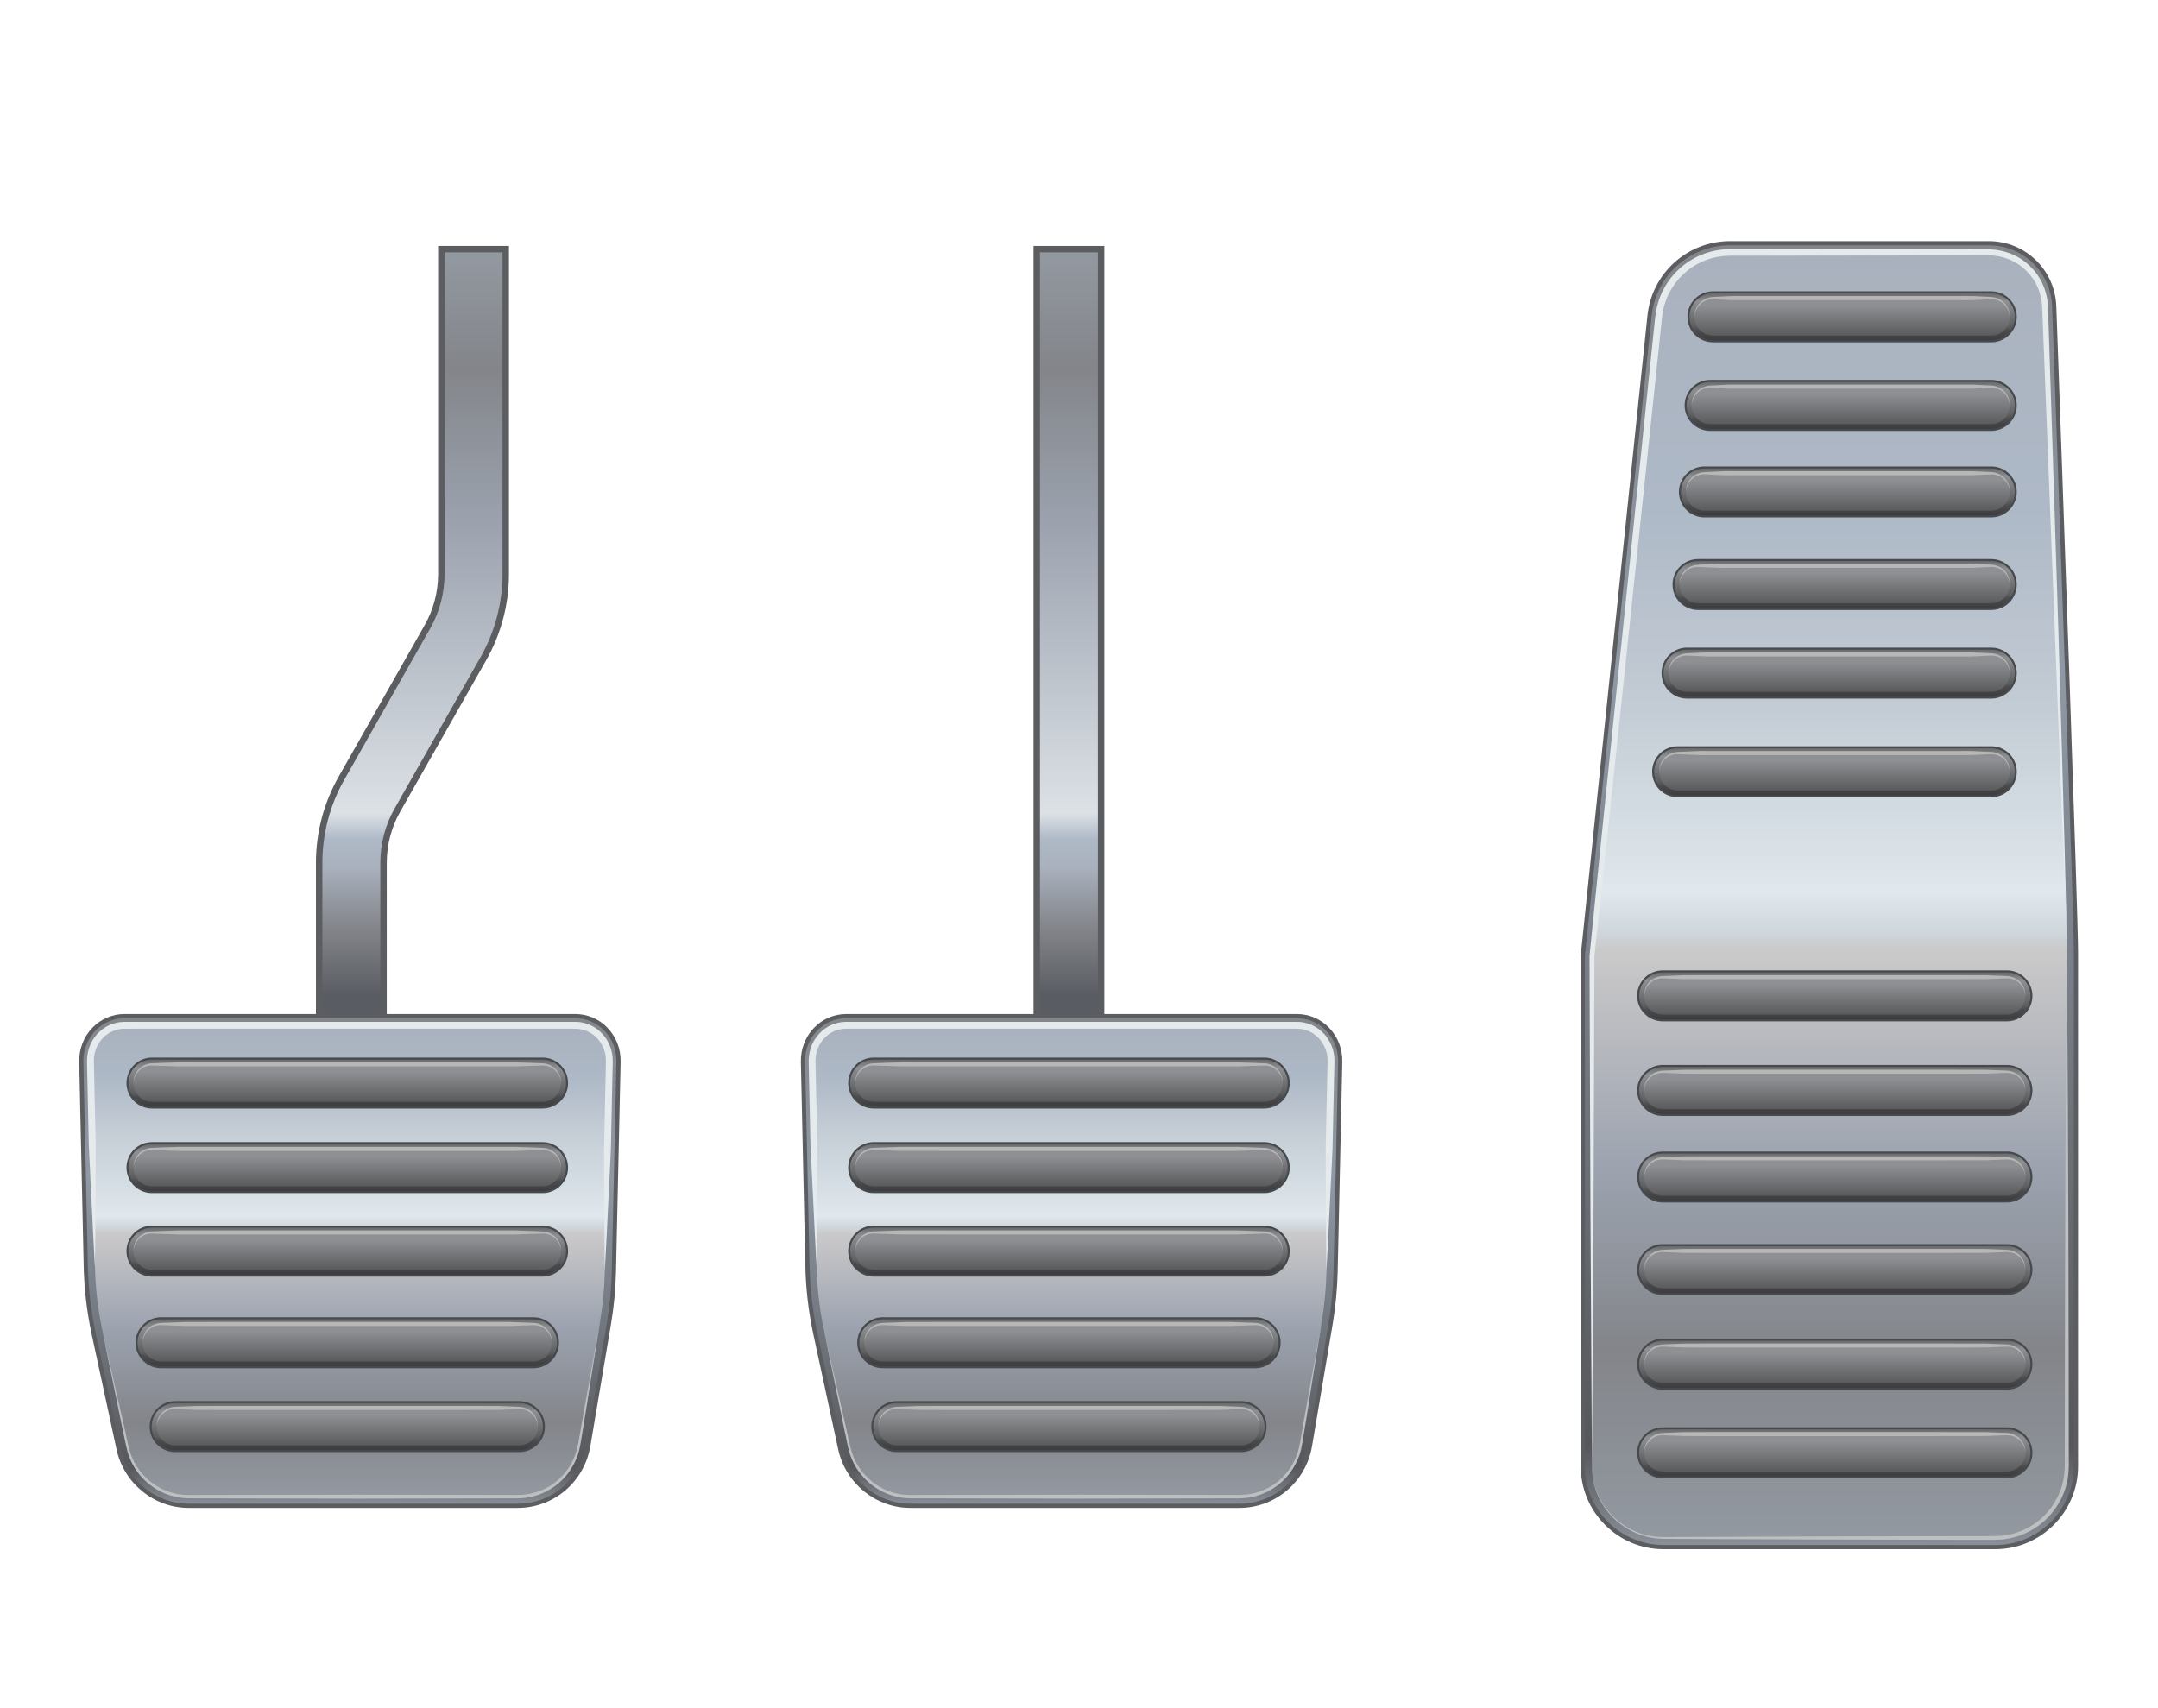 <?xml version='1.0' encoding='utf-8'?>
<svg xmlns="http://www.w3.org/2000/svg" version="1.1" id="Layer_1" x="0px" y="0px" viewBox="0 0 3000 2374.48" style="enable-background:new 0 0 3000 2374.48;"> <style type="text/css"> .st0{fill:#5C5D60;} .st1{fill:url(#SVGID_1_);} .st2{fill:url(#SVGID_2_);} .st3{fill:url(#SVGID_3_);} .st4{fill:url(#SVGID_4_);} .st5{fill:url(#SVGID_5_);} .st6{fill:url(#SVGID_6_);} .st7{fill:url(#SVGID_7_);} .st8{fill:#464A4C;} .st9{fill:url(#SVGID_8_);} .st10{fill:#B7B7B7;} .st11{fill:url(#SVGID_9_);} .st12{fill:url(#SVGID_10_);} .st13{fill:url(#SVGID_11_);} .st14{fill:url(#SVGID_12_);} .st15{fill:url(#SVGID_13_);} .st16{fill:url(#SVGID_14_);} .st17{fill:url(#SVGID_15_);} .st18{fill:url(#SVGID_16_);} .st19{fill:url(#SVGID_17_);} .st20{fill:url(#SVGID_18_);} .st21{fill:url(#SVGID_19_);} .st22{fill:url(#SVGID_20_);} .st23{fill:url(#SVGID_21_);} .st24{fill:url(#SVGID_22_);} .st25{fill:url(#SVGID_23_);} .st26{fill:url(#SVGID_24_);} .st27{fill:url(#SVGID_25_);} .st28{fill:url(#SVGID_26_);} .st29{fill:url(#SVGID_27_);} .st30{fill:url(#SVGID_28_);} .st31{fill:url(#SVGID_29_);} .st32{fill:url(#SVGID_30_);} .st33{fill:url(#SVGID_31_);} .st34{fill:url(#SVGID_32_);} .st35{fill:url(#SVGID_33_);} .st36{fill:url(#SVGID_34_);} .st37{fill:url(#SVGID_35_);} .st38{fill:url(#SVGID_36_);} .st39{fill:url(#SVGID_37_);} .st40{fill:url(#SVGID_38_);} .st41{fill:url(#SVGID_39_);} .st42{fill:url(#SVGID_40_);} .st43{fill:#E5EAED;} .st44{fill:#BDBFC1;} .st45{fill:url(#SVGID_41_);} .st46{fill:url(#SVGID_42_);} .st47{fill:url(#SVGID_43_);} .st48{fill:url(#SVGID_44_);} .st49{fill:url(#SVGID_45_);} .st50{fill:url(#SVGID_46_);} .st51{fill:url(#SVGID_47_);} .st52{fill:url(#SVGID_48_);} .st53{fill:url(#SVGID_49_);} .st54{fill:url(#SVGID_50_);} .st55{fill:url(#SVGID_51_);} .st56{fill:url(#SVGID_52_);} </style> <rect x="1436.79" y="341.94" class="st0" width="98.47" height="1076.95"/> <linearGradient id="SVGID_1_" gradientUnits="userSpaceOnUse" x1="1486.018" y1="964.546" x2="1486.018" y2="2023.591" gradientTransform="matrix(1 0 0 -1 0 2374.479)"> <stop offset="0.024" style="stop-color:#595C62"/> <stop offset="0.113" style="stop-color:#83858A"/> <stop offset="0.193" style="stop-color:#A9B1BD"/> <stop offset="0.229" style="stop-color:#AEB9C7"/> <stop offset="0.264" style="stop-color:#DCE1E6"/> <stop offset="0.641" style="stop-color:#9CA3AF"/> <stop offset="0.848" style="stop-color:#83858A"/> <stop offset="1" style="stop-color:#9399A1"/> </linearGradient> <rect x="1445.74" y="350.89" class="st1" width="80.56" height="1059.05"/> <path class="st0" d="M439.21,1418.88v-219.49c0-41.83,10.92-83.16,31.57-119.53l119.53-210.6c12.26-21.6,18.74-46.13,18.74-70.96 V341.94h98.47v456.37c0,41.83-10.92,83.16-31.57,119.53l-119.53,210.6c-12.26,21.6-18.74,46.13-18.74,70.96v219.49L439.21,1418.88 L439.21,1418.88z"/> <linearGradient id="SVGID_2_" gradientUnits="userSpaceOnUse" x1="573.359" y1="964.546" x2="573.359" y2="2023.591" gradientTransform="matrix(1 0 0 -1 0 2374.479)"> <stop offset="0.024" style="stop-color:#595C62"/> <stop offset="0.113" style="stop-color:#83858A"/> <stop offset="0.193" style="stop-color:#A9B1BD"/> <stop offset="0.229" style="stop-color:#AEB9C7"/> <stop offset="0.264" style="stop-color:#DCE1E6"/> <stop offset="0.641" style="stop-color:#9CA3AF"/> <stop offset="0.848" style="stop-color:#83858A"/> <stop offset="1" style="stop-color:#9399A1"/> </linearGradient> <path class="st2" d="M528.72,1409.93h-80.56v-210.54c0-40.28,10.5-80.09,30.41-115.12l119.53-210.6 c13.01-22.95,19.9-48.99,19.9-75.37V350.89h80.56v447.42c0,40.28-10.5,80.09-30.41,115.12l-119.53,210.6 c-13.01,22.95-19.9,48.99-19.9,75.37V1409.93z"/> <g> <linearGradient id="SVGID_3_" gradientUnits="userSpaceOnUse" x1="1489.718" y1="280.805" x2="1489.718" y2="961.652" gradientTransform="matrix(1 0 0 -1 0 2374.479)"> <stop offset="0" style="stop-color:#8B919A"/> <stop offset="0.078" style="stop-color:#56575B"/> <stop offset="0.672" style="stop-color:#8F99A5"/> <stop offset="1" style="stop-color:#83858A"/> </linearGradient> <path class="st3" d="M1722.93,2093.67h-457.57c-46.58,0-87.31-33-97.24-79.04l-34.55-159.99c-6.62-30.73-10.32-62.09-11.04-93.66 l-6.24-284.39c-0.78-35.15,26.11-63.76,60.06-63.76h626.72c33.93,0,60.81,28.61,60.06,63.76l-6.42,291.64 c-0.54,24.05-2.8,48.01-6.8,71.67l-28.79,170.23C1812.95,2058.26,1771.24,2093.67,1722.93,2093.67z"/> <path class="st0" d="M1722.93,2096.6h-457.57c-47.83,0-89.93-34.19-100.11-81.34l-34.55-159.99c-6.65-30.85-10.41-62.57-11.1-94.2 l-6.24-284.39c-0.39-18.26,6.24-35.33,18.65-48.01c11.82-12.08,27.54-18.74,44.31-18.74h626.72c16.77,0,32.49,6.65,44.31,18.74 c12.44,12.71,19.07,29.78,18.65,48.04l-6.42,291.64c-0.54,24.08-2.83,48.34-6.83,72.09l-28.79,170.23 C1815.55,2060.46,1773.06,2096.6,1722.93,2096.6z M1176.33,1415.78c-15.19,0-29.42,6.03-40.13,16.98 c-11.31,11.58-17.37,27.12-16.98,43.8l6.24,284.39c0.69,31.27,4.39,62.6,10.98,93.1l34.55,159.99 c9.61,44.46,49.29,76.71,94.38,76.71h457.57c47.26,0,87.31-34.1,95.27-81.07l28.79-170.23c3.97-23.45,6.24-47.41,6.77-71.22 l6.42-291.64c0.36-16.68-5.67-32.23-16.98-43.8c-10.71-10.95-24.94-16.98-40.13-16.98h-626.75V1415.78z"/> </g> <linearGradient id="SVGID_4_" gradientUnits="userSpaceOnUse" x1="1489.72" y1="293.486" x2="1489.72" y2="948.911" gradientTransform="matrix(1 0 0 -1 0 2374.479)"> <stop offset="0" style="stop-color:#9399A1"/> <stop offset="0.158" style="stop-color:#83858A"/> <stop offset="0.359" style="stop-color:#9CA3AF"/> <stop offset="0.557" style="stop-color:#CAC9CA"/> <stop offset="0.573" style="stop-color:#D0D8DD"/> <stop offset="0.595" style="stop-color:#E0E8ED"/> <stop offset="0.783" style="stop-color:#C3CBD4"/> <stop offset="0.888" style="stop-color:#AEB9C7"/> <stop offset="1" style="stop-color:#A9B1BD"/> </linearGradient> <path class="st4" d="M1265.37,2080.99c-40.52,0-76.21-29.03-84.83-69.02l-34.55-159.99c-6.47-29.9-10.09-60.6-10.74-91.25 l-6.24-284.39c-0.3-14.02,4.74-27.09,14.2-36.76c8.86-9.04,20.62-14.02,33.15-14.02h626.72c12.53,0,24.29,4.98,33.15,14.02 c9.46,9.7,14.53,22.74,14.2,36.76l-6.42,291.64c-0.51,23.33-2.74,46.82-6.62,69.82l-28.79,170.23 c-7.13,42.25-43.15,72.95-85.64,72.95H1265.37z"/> <g> <linearGradient id="SVGID_5_" gradientUnits="userSpaceOnUse" x1="2543.184" y1="223.396" x2="2543.184" y2="2036.302" gradientTransform="matrix(1 0 0 -1 0 2374.479)"> <stop offset="0" style="stop-color:#8B919A"/> <stop offset="0.078" style="stop-color:#56575B"/> <stop offset="0.672" style="stop-color:#8F99A5"/> <stop offset="1" style="stop-color:#83858A"/> </linearGradient> <path class="st5" d="M2405.18,338.18h359.46c49.02,0,89.28,38.76,91.04,87.78c8.35,231.57,30.26,844.9,30.26,898.31v714.53 c0,62-50.28,112.28-112.28,112.28h-460.94c-62,0-112.28-50.28-112.28-112.28v-710.48l92.71-889.18 C2299.11,381.77,2347.48,338.18,2405.18,338.18z"/> <path class="st0" d="M2773.65,2154.01h-460.94c-63.53,0-115.2-51.68-115.2-115.2v-710.63v-0.15l92.71-889.18 c6.15-59.05,55.59-103.6,114.97-103.6h359.46c50.84,0,92.11,39.8,93.96,90.59c9.1,252.49,30.26,845.46,30.26,898.43v714.53 C2888.83,2102.33,2837.15,2154.01,2773.65,2154.01z M2203.36,1328.47v710.33c0,60.3,49.05,109.36,109.36,109.36h460.94 c60.3,0,109.36-49.05,109.36-109.36v-714.53c0-52.84-21.16-645.76-30.26-898.22c-1.73-47.65-40.4-84.95-88.11-84.95h-359.46 c-56.36,0-103.3,42.28-109.15,98.35L2203.36,1328.47z"/> </g> <linearGradient id="SVGID_6_" gradientUnits="userSpaceOnUse" x1="2543.184" y1="236.107" x2="2543.184" y2="2023.621" gradientTransform="matrix(1 0 0 -1 0 2374.479)"> <stop offset="0" style="stop-color:#9399A1"/> <stop offset="0.146" style="stop-color:#83858A"/> <stop offset="0.287" style="stop-color:#9CA3AF"/> <stop offset="0.457" style="stop-color:#CAC9CA"/> <stop offset="0.473" style="stop-color:#D0D8DD"/> <stop offset="0.502" style="stop-color:#E0E8ED"/> <stop offset="0.647" style="stop-color:#C3CBD4"/> <stop offset="0.799" style="stop-color:#AEB9C7"/> <stop offset="1" style="stop-color:#A9B1BD"/> </linearGradient> <path class="st6" d="M2312.71,2138.37c-54.9,0-99.6-44.67-99.6-99.57v-709.82l92.65-888.52c5.31-51.08,48.07-89.6,99.42-89.6h359.46 c42.4,0,76.8,33.18,78.35,75.55c7.1,196.93,30.26,843.7,30.26,897.86v714.53c0,54.9-44.67,99.57-99.57,99.57L2312.71,2138.37 L2312.71,2138.37z"/> <g> <g> <linearGradient id="SVGID_7_" gradientUnits="userSpaceOnUse" x1="1486.033" y1="834.511" x2="1486.033" y2="902.602" gradientTransform="matrix(1 0 0 -1 0 2374.479)"> <stop offset="0.013" style="stop-color:#3C3B3D"/> <stop offset="0.214" style="stop-color:#4B4B4D"/> <stop offset="0.289" style="stop-color:#5B5C5E"/> <stop offset="0.813" style="stop-color:#8E9093"/> <stop offset="1" style="stop-color:#646567"/> </linearGradient> <path class="st7" d="M1214.55,1539.97c-18.77,0-34.05-15.28-34.05-34.05c0-18.77,15.28-34.05,34.05-34.05h542.96 c18.77,0,34.05,15.28,34.05,34.05c0,18.77-15.28,34.05-34.05,34.05H1214.55z"/> <path class="st8" d="M1757.49,1473.25c18.02,0,32.64,14.62,32.64,32.64c0,18.02-14.62,32.64-32.64,32.64h-542.94 c-18.02,0-32.64-14.62-32.64-32.64c0-18.02,14.62-32.64,32.64-32.64H1757.49L1757.49,1473.25z M1757.49,1470.44h-542.94 c-19.54,0-35.45,15.9-35.45,35.45s15.9,35.45,35.45,35.45h542.96c19.54,0,35.45-15.9,35.45-35.45S1777.06,1470.44,1757.49,1470.44 L1757.49,1470.44z"/> </g> <linearGradient id="SVGID_8_" gradientUnits="userSpaceOnUse" x1="1486.033" y1="842.568" x2="1486.033" y2="894.605" gradientTransform="matrix(1 0 0 -1 0 2374.479)"> <stop offset="0.019" style="stop-color:#5B5C5E"/> <stop offset="0.813" style="stop-color:#8E9093"/> </linearGradient> <path class="st9" d="M1188.89,1505.89L1188.89,1505.89c0-14.35,11.64-26.02,26.02-26.02h542.25c14.35,0,26.02,11.64,26.02,26.02 l0,0c0,14.35-11.64,26.02-26.02,26.02h-542.25C1200.53,1531.91,1188.89,1520.27,1188.89,1505.89z"/> <path class="st10" d="M1188.89,1505.89c-0.27-6.5,2-13.19,6.39-18.26s10.8-8.44,17.66-9.13c13.22-0.63,26.05-0.95,39.09-1.43 l78,0.03h155.99h155.99h78c13.04,0.48,25.9,0.81,39.09,1.43c6.83,0.69,13.28,4.06,17.63,9.13c4.39,5.07,6.68,11.76,6.42,18.26 c-0.27-6.5-3.07-12.77-7.58-17.16c-4.45-4.48-10.56-7.1-16.68-7.28c-12.8,0.27-25.93,0.84-38.88,1.25h-78h-155.99h-155.99 l-77.97-0.03c-12.95-0.39-26.11-0.98-38.88-1.25c-6.12,0.18-12.23,2.8-16.68,7.28C1191.96,1493.15,1189.16,1499.39,1188.89,1505.89 z"/> </g> <g> <g> <linearGradient id="SVGID_9_" gradientUnits="userSpaceOnUse" x1="1486.033" y1="716.979" x2="1486.033" y2="785.069" gradientTransform="matrix(1 0 0 -1 0 2374.479)"> <stop offset="0.013" style="stop-color:#3C3B3D"/> <stop offset="0.214" style="stop-color:#4B4B4D"/> <stop offset="0.289" style="stop-color:#5B5C5E"/> <stop offset="0.813" style="stop-color:#8E9093"/> <stop offset="1" style="stop-color:#646567"/> </linearGradient> <path class="st11" d="M1214.55,1657.5c-18.77,0-34.05-15.28-34.05-34.05c0-18.77,15.28-34.05,34.05-34.05h542.96 c18.77,0,34.05,15.28,34.05,34.05c0,18.77-15.28,34.05-34.05,34.05H1214.55z"/> <path class="st8" d="M1757.49,1590.81c18.02,0,32.64,14.62,32.64,32.64l0,0c0,18.02-14.62,32.64-32.64,32.64h-542.94 c-18.02,0-32.64-14.62-32.64-32.64l0,0c0-18.02,14.62-32.64,32.64-32.64H1757.49L1757.49,1590.81z M1757.49,1588.01h-542.94 c-19.54,0-35.45,15.9-35.45,35.45s15.9,35.45,35.45,35.45h542.96c19.54,0,35.45-15.9,35.45-35.45S1777.06,1588.01,1757.49,1588.01 L1757.49,1588.01z"/> </g> <linearGradient id="SVGID_10_" gradientUnits="userSpaceOnUse" x1="1486.033" y1="725.005" x2="1486.033" y2="777.043" gradientTransform="matrix(1 0 0 -1 0 2374.479)"> <stop offset="0.019" style="stop-color:#5B5C5E"/> <stop offset="0.813" style="stop-color:#8E9093"/> </linearGradient> <path class="st12" d="M1188.89,1623.45L1188.89,1623.45c0-14.35,11.64-26.02,26.02-26.02h542.25c14.35,0,26.02,11.64,26.02,26.02 l0,0c0,14.35-11.64,26.02-26.02,26.02h-542.25C1200.53,1649.47,1188.89,1637.81,1188.89,1623.45z"/> <path class="st10" d="M1188.89,1623.45c-0.27-6.5,2-13.19,6.39-18.26s10.8-8.44,17.66-9.13c13.22-0.63,26.05-0.95,39.09-1.43 l78,0.03h155.99h155.99h78c13.04,0.48,25.9,0.81,39.09,1.43c6.83,0.69,13.28,4.06,17.63,9.13c4.39,5.07,6.68,11.76,6.42,18.26 c-0.27-6.5-3.07-12.77-7.58-17.16c-4.45-4.48-10.56-7.1-16.68-7.28c-12.8,0.27-25.93,0.84-38.88,1.25h-78h-155.99h-155.99 l-77.97-0.03c-12.95-0.39-26.11-0.98-38.88-1.25c-6.12,0.18-12.23,2.8-16.68,7.28C1191.96,1610.71,1189.16,1616.95,1188.89,1623.45 z"/> </g> <g> <g> <linearGradient id="SVGID_11_" gradientUnits="userSpaceOnUse" x1="1486.033" y1="600.819" x2="1486.033" y2="668.909" gradientTransform="matrix(1 0 0 -1 0 2374.479)"> <stop offset="0.013" style="stop-color:#3C3B3D"/> <stop offset="0.214" style="stop-color:#4B4B4D"/> <stop offset="0.289" style="stop-color:#5B5C5E"/> <stop offset="0.813" style="stop-color:#8E9093"/> <stop offset="1" style="stop-color:#646567"/> </linearGradient> <path class="st13" d="M1214.55,1773.66c-18.77,0-34.05-15.28-34.05-34.05c0-18.77,15.28-34.05,34.05-34.05h542.96 c18.77,0,34.05,15.28,34.05,34.05c0,18.77-15.28,34.05-34.05,34.05H1214.55z"/> <path class="st8" d="M1757.49,1706.94c18.02,0,32.64,14.62,32.64,32.64c0,18.02-14.62,32.64-32.64,32.64h-542.94 c-18.02,0-32.64-14.62-32.64-32.64c0-18.02,14.62-32.64,32.64-32.64H1757.49L1757.49,1706.94z M1757.49,1704.14h-542.94 c-19.54,0-35.45,15.9-35.45,35.45s15.9,35.45,35.45,35.45h542.96c19.54,0,35.45-15.9,35.45-35.45S1777.06,1704.14,1757.49,1704.14 L1757.49,1704.14z"/> </g> <linearGradient id="SVGID_12_" gradientUnits="userSpaceOnUse" x1="1486.033" y1="608.845" x2="1486.033" y2="660.883" gradientTransform="matrix(1 0 0 -1 0 2374.479)"> <stop offset="0.019" style="stop-color:#5B5C5E"/> <stop offset="0.813" style="stop-color:#8E9093"/> </linearGradient> <path class="st14" d="M1188.89,1739.61L1188.89,1739.61c0-14.35,11.64-26.02,26.02-26.02h542.25c14.35,0,26.02,11.64,26.02,26.02 l0,0c0,14.35-11.64,26.02-26.02,26.02h-542.25C1200.53,1765.6,1188.89,1753.97,1188.89,1739.61z"/> <path class="st10" d="M1188.89,1739.61c-0.27-6.5,2-13.19,6.39-18.26s10.8-8.44,17.66-9.13c13.22-0.63,26.05-0.95,39.09-1.43 l78,0.03h155.99h155.99h78c13.04,0.48,25.9,0.81,39.09,1.43c6.83,0.69,13.28,4.06,17.63,9.13c4.39,5.07,6.68,11.76,6.42,18.26 c-0.27-6.5-3.07-12.77-7.58-17.16c-4.45-4.48-10.56-7.1-16.68-7.28c-12.8,0.27-25.93,0.84-38.88,1.25h-78h-155.99h-155.99 l-77.97-0.06c-12.95-0.39-26.11-0.98-38.88-1.25c-6.12,0.18-12.23,2.8-16.68,7.28C1191.96,1726.84,1189.16,1733.08,1188.89,1739.61 z"/> </g> <g> <g> <linearGradient id="SVGID_13_" gradientUnits="userSpaceOnUse" x1="1486.018" y1="473.5" x2="1486.018" y2="541.59" gradientTransform="matrix(1 0 0 -1 0 2374.479)"> <stop offset="0.013" style="stop-color:#3C3B3D"/> <stop offset="0.214" style="stop-color:#4B4B4D"/> <stop offset="0.289" style="stop-color:#5B5C5E"/> <stop offset="0.813" style="stop-color:#8E9093"/> <stop offset="1" style="stop-color:#646567"/> </linearGradient> <path class="st15" d="M1227.14,1900.98c-18.77,0-34.05-15.28-34.05-34.05c0-18.77,15.28-34.05,34.05-34.05h517.75 c18.77,0,34.05,15.28,34.05,34.05c0,18.77-15.28,34.05-34.05,34.05H1227.14z"/> <path class="st8" d="M1744.89,1834.29c18.02,0,32.64,14.62,32.64,32.64l0,0c0,18.02-14.62,32.64-32.64,32.64h-517.75 c-18.02,0-32.64-14.62-32.64-32.64l0,0c0-18.02,14.62-32.64,32.64-32.64H1744.89L1744.89,1834.29z M1744.89,1831.49h-517.75 c-19.54,0-35.45,15.9-35.45,35.45s15.9,35.45,35.45,35.45h517.75c19.54,0,35.45-15.9,35.45-35.45S1764.44,1831.49,1744.89,1831.49 L1744.89,1831.49z"/> </g> <linearGradient id="SVGID_14_" gradientUnits="userSpaceOnUse" x1="1486.033" y1="481.526" x2="1486.033" y2="533.564" gradientTransform="matrix(1 0 0 -1 0 2374.479)"> <stop offset="0.019" style="stop-color:#5B5C5E"/> <stop offset="0.813" style="stop-color:#8E9093"/> </linearGradient> <path class="st16" d="M1201.48,1866.93L1201.48,1866.93c0-14.35,11.64-26.02,26.02-26.02h517.07c14.35,0,26.02,11.64,26.02,26.02 l0,0c0,14.35-11.64,26.02-26.02,26.02H1227.5C1213.12,1892.95,1201.48,1881.32,1201.48,1866.93z"/> <path class="st10" d="M1201.48,1866.93c-0.24-6.24,1.82-12.65,5.88-17.63c4.03-5.01,10.03-8.53,16.53-9.55 c3.34-0.51,6.42-0.45,9.52-0.6l9.37-0.33l18.71-0.69l74.83-0.03h149.7h149.7h74.83l18.71,0.66l9.37,0.33 c3.1,0.15,6.21,0.09,9.55,0.6c6.53,1.01,12.5,4.57,16.53,9.58c4.06,5.01,6.12,11.4,5.88,17.63c-0.27-6.24-2.86-12.23-7.07-16.59 c-4.15-4.42-9.85-7.22-15.72-7.7c-2.86-0.24-6.03,0.03-9.16,0.09l-9.37,0.33l-18.71,0.66h-74.83h-149.7h-149.7l-74.83-0.03 l-18.71-0.69l-9.37-0.33c-3.1-0.09-6.3-0.36-9.16-0.09c-5.88,0.48-11.58,3.31-15.72,7.73 C1204.35,1854.7,1201.75,1860.7,1201.48,1866.93z"/> </g> <g> <g> <linearGradient id="SVGID_15_" gradientUnits="userSpaceOnUse" x1="1486.003" y1="356.862" x2="1486.003" y2="424.953" gradientTransform="matrix(1 0 0 -1 0 2374.479)"> <stop offset="0.013" style="stop-color:#3C3B3D"/> <stop offset="0.214" style="stop-color:#4B4B4D"/> <stop offset="0.289" style="stop-color:#5B5C5E"/> <stop offset="0.813" style="stop-color:#8E9093"/> <stop offset="1" style="stop-color:#646567"/> </linearGradient> <path class="st17" d="M1246.72,2017.62c-18.77,0-34.05-15.28-34.05-34.05c0-18.77,15.28-34.05,34.05-34.05h478.57 c18.77,0,34.05,15.28,34.05,34.05c0,18.77-15.28,34.05-34.05,34.05H1246.72z"/> <path class="st8" d="M1725.32,1950.9c18.02,0,32.64,14.62,32.64,32.64l0,0c0,18.02-14.62,32.64-32.64,32.64h-478.6 c-18.02,0-32.64-14.62-32.64-32.64l0,0c0-18.02,14.62-32.64,32.64-32.64H1725.32L1725.32,1950.9z M1725.32,1948.09h-478.6 c-19.54,0-35.45,15.9-35.45,35.45s15.9,35.45,35.45,35.45h478.57c19.54,0,35.45-15.9,35.45-35.45S1744.86,1948.09,1725.32,1948.09 L1725.32,1948.09z"/> </g> <linearGradient id="SVGID_16_" gradientUnits="userSpaceOnUse" x1="1486.033" y1="364.889" x2="1486.033" y2="416.926" gradientTransform="matrix(1 0 0 -1 0 2374.479)"> <stop offset="0.019" style="stop-color:#5B5C5E"/> <stop offset="0.813" style="stop-color:#8E9093"/> </linearGradient> <path class="st18" d="M1221.09,1983.57L1221.09,1983.57c0-14.35,11.64-26.02,26.02-26.02h477.86c14.35,0,26.02,11.64,26.02,26.02 l0,0c0,14.35-11.64,26.02-26.02,26.02h-477.89C1232.72,2009.56,1221.09,1997.92,1221.09,1983.57z"/> <path class="st10" d="M1221.09,1983.57c-0.18-5.82,1.49-11.82,5.1-16.65c3.58-4.8,8.83-8.47,14.77-10 c2.95-0.81,6.15-0.95,8.98-1.01l8.74-0.33l17.49-0.69c23.3-0.21,46.64-0.06,69.94-0.12h139.88h139.88l69.94,0.09l17.49,0.69 l8.74,0.33c2.83,0.09,6.06,0.24,9.01,1.04c5.97,1.52,11.22,5.22,14.8,10.03c3.61,4.83,5.28,10.83,5.1,16.65 c-0.3-5.82-2.48-11.49-6.27-15.72c-3.73-4.27-8.8-7.28-14.23-8.27c-2.75-0.51-5.4-0.48-8.38-0.33l-8.71,0.3l-17.49,0.69 l-69.94,0.09h-139.88h-139.88c-23.3-0.06-46.64,0.12-69.94-0.12l-17.49-0.69l-8.74-0.33c-2.98-0.15-5.64-0.21-8.38,0.33 c-5.46,0.98-10.5,4.03-14.23,8.27C1223.56,1972.08,1221.38,1977.72,1221.09,1983.57z"/> </g> <g> <g> <linearGradient id="SVGID_17_" gradientUnits="userSpaceOnUse" x1="2550.689" y1="320.49" x2="2550.689" y2="388.58" gradientTransform="matrix(1 0 0 -1 0 2374.479)"> <stop offset="0.013" style="stop-color:#3C3B3D"/> <stop offset="0.214" style="stop-color:#4B4B4D"/> <stop offset="0.289" style="stop-color:#5B5C5E"/> <stop offset="0.813" style="stop-color:#8E9093"/> <stop offset="1" style="stop-color:#646567"/> </linearGradient> <path class="st19" d="M2311.4,2053.99c-18.77,0-34.05-15.28-34.05-34.05c0-18.77,15.28-34.05,34.05-34.05h478.57 c18.77,0,34.05,15.28,34.05,34.05c0,18.77-15.28,34.05-34.05,34.05H2311.4z"/> <path class="st8" d="M2789.98,1987.3c18.02,0,32.64,14.62,32.64,32.64s-14.62,32.64-32.64,32.64H2311.4 c-18.02,0-32.64-14.62-32.64-32.64s14.62-32.64,32.64-32.64H2789.98L2789.98,1987.3z M2789.98,1984.5H2311.4 c-19.54,0-35.45,15.9-35.45,35.45s15.9,35.45,35.45,35.45h478.57c19.54,0,35.45-15.9,35.45-35.45S2809.52,1984.5,2789.98,1984.5 L2789.98,1984.5z"/> </g> <linearGradient id="SVGID_18_" gradientUnits="userSpaceOnUse" x1="2550.688" y1="328.516" x2="2550.688" y2="380.554" gradientTransform="matrix(1 0 0 -1 0 2374.479)"> <stop offset="0.019" style="stop-color:#5B5C5E"/> <stop offset="0.813" style="stop-color:#8E9093"/> </linearGradient> <path class="st20" d="M2285.74,2019.94L2285.74,2019.94c0-14.35,11.64-26.02,26.02-26.02h477.86c14.35,0,26.02,11.64,26.02,26.02 l0,0c0,14.35-11.64,26.02-26.02,26.02h-477.86C2297.38,2045.96,2285.74,2034.3,2285.74,2019.94z"/> <path class="st10" d="M2285.74,2019.94c-0.18-5.82,1.49-11.82,5.1-16.65c3.58-4.8,8.83-8.47,14.77-10 c2.95-0.81,6.15-0.95,8.98-1.01l8.74-0.33l17.49-0.69c23.3-0.21,46.64-0.06,69.94-0.12h139.88h139.88l69.94,0.09l17.49,0.69 l8.74,0.33c2.83,0.09,6.06,0.24,9.01,1.04c5.97,1.52,11.22,5.22,14.8,10.03c3.61,4.83,5.28,10.83,5.1,16.65 c-0.3-5.82-2.48-11.49-6.27-15.72c-3.73-4.27-8.8-7.28-14.23-8.27c-2.75-0.51-5.4-0.48-8.38-0.33l-8.74,0.33l-17.49,0.69 l-69.94,0.09h-139.88h-139.88c-23.3-0.06-46.64,0.12-69.94-0.12l-17.49-0.69l-8.74-0.33c-2.98-0.15-5.64-0.21-8.38,0.33 c-5.46,0.98-10.5,4.03-14.23,8.27C2288.22,2008.46,2286.04,2014.13,2285.74,2019.94z"/> </g> <g> <g> <linearGradient id="SVGID_19_" gradientUnits="userSpaceOnUse" x1="2550.689" y1="443.632" x2="2550.689" y2="511.722" gradientTransform="matrix(1 0 0 -1 0 2374.479)"> <stop offset="0.013" style="stop-color:#3C3B3D"/> <stop offset="0.214" style="stop-color:#4B4B4D"/> <stop offset="0.289" style="stop-color:#5B5C5E"/> <stop offset="0.813" style="stop-color:#8E9093"/> <stop offset="1" style="stop-color:#646567"/> </linearGradient> <path class="st21" d="M2311.4,1930.85c-18.77,0-34.05-15.28-34.05-34.05c0-18.77,15.28-34.05,34.05-34.05h478.57 c18.77,0,34.05,15.28,34.05,34.05c0,18.77-15.28,34.05-34.05,34.05H2311.4z"/> <path class="st8" d="M2789.98,1864.13c18.02,0,32.64,14.62,32.64,32.64s-14.62,32.64-32.64,32.64H2311.4 c-18.02,0-32.64-14.62-32.64-32.64s14.62-32.64,32.64-32.64H2789.98L2789.98,1864.13z M2789.98,1861.35H2311.4 c-19.54,0-35.45,15.9-35.45,35.45s15.9,35.45,35.45,35.45h478.57c19.54,0,35.45-15.9,35.45-35.45S2809.52,1861.35,2789.98,1861.35 L2789.98,1861.35z"/> </g> <linearGradient id="SVGID_20_" gradientUnits="userSpaceOnUse" x1="2550.688" y1="451.658" x2="2550.688" y2="503.696" gradientTransform="matrix(1 0 0 -1 0 2374.479)"> <stop offset="0.019" style="stop-color:#5B5C5E"/> <stop offset="0.813" style="stop-color:#8E9093"/> </linearGradient> <path class="st22" d="M2285.74,1896.8L2285.74,1896.8c0-14.35,11.64-26.02,26.02-26.02h477.86c14.35,0,26.02,11.64,26.02,26.02l0,0 c0,14.35-11.64,26.02-26.02,26.02h-477.86C2297.38,1922.82,2285.74,1911.15,2285.74,1896.8z"/> <path class="st10" d="M2285.74,1896.8c-0.18-5.82,1.49-11.82,5.1-16.65c3.58-4.8,8.83-8.47,14.77-10c2.95-0.81,6.15-0.95,8.98-1.01 l8.74-0.33l17.49-0.69c23.3-0.21,46.64-0.06,69.94-0.12h139.88h139.88l69.94,0.09l17.49,0.69l8.74,0.33 c2.83,0.09,6.06,0.24,9.01,1.04c5.97,1.52,11.22,5.22,14.8,10.03c3.61,4.83,5.28,10.83,5.1,16.65c-0.3-5.82-2.48-11.49-6.27-15.72 c-3.73-4.27-8.8-7.28-14.23-8.27c-2.75-0.51-5.4-0.48-8.38-0.33l-8.74,0.33l-17.49,0.69l-69.94,0.09h-139.88h-139.88 c-23.3-0.06-46.64,0.12-69.94-0.12l-17.49-0.69l-8.74-0.33c-2.98-0.15-5.64-0.21-8.38,0.33c-5.46,0.98-10.5,4.03-14.23,8.27 C2288.22,1885.31,2286.04,1890.98,2285.74,1896.8z"/> </g> <g> <g> <linearGradient id="SVGID_21_" gradientUnits="userSpaceOnUse" x1="2550.689" y1="575.188" x2="2550.689" y2="643.278" gradientTransform="matrix(1 0 0 -1 0 2374.479)"> <stop offset="0.013" style="stop-color:#3C3B3D"/> <stop offset="0.214" style="stop-color:#4B4B4D"/> <stop offset="0.289" style="stop-color:#5B5C5E"/> <stop offset="0.813" style="stop-color:#8E9093"/> <stop offset="1" style="stop-color:#646567"/> </linearGradient> <path class="st23" d="M2311.4,1799.29c-18.77,0-34.05-15.28-34.05-34.05c0-18.77,15.28-34.05,34.05-34.05h478.57 c18.77,0,34.05,15.28,34.05,34.05c0,18.77-15.28,34.05-34.05,34.05H2311.4z"/> <path class="st8" d="M2789.98,1732.6c18.02,0,32.64,14.62,32.64,32.64s-14.62,32.64-32.64,32.64H2311.4 c-18.02,0-32.64-14.62-32.64-32.64s14.62-32.64,32.64-32.64H2789.98L2789.98,1732.6z M2789.98,1729.8H2311.4 c-19.54,0-35.45,15.9-35.45,35.45s15.9,35.45,35.45,35.45h478.57c19.54,0,35.45-15.9,35.45-35.45S2809.52,1729.8,2789.98,1729.8 L2789.98,1729.8z"/> </g> <linearGradient id="SVGID_22_" gradientUnits="userSpaceOnUse" x1="2550.688" y1="583.215" x2="2550.688" y2="635.252" gradientTransform="matrix(1 0 0 -1 0 2374.479)"> <stop offset="0.019" style="stop-color:#5B5C5E"/> <stop offset="0.813" style="stop-color:#8E9093"/> </linearGradient> <path class="st24" d="M2285.74,1765.25L2285.74,1765.25c0-14.35,11.64-26.02,26.02-26.02h477.86c14.35,0,26.02,11.64,26.02,26.02 l0,0c0,14.35-11.64,26.02-26.02,26.02h-477.86C2297.38,1791.26,2285.74,1779.63,2285.74,1765.25z"/> <path class="st10" d="M2285.74,1765.25c-0.18-5.82,1.49-11.82,5.1-16.65c3.58-4.8,8.83-8.47,14.77-10 c2.95-0.81,6.15-0.95,8.98-1.01l8.74-0.33l17.49-0.69c23.3-0.21,46.64-0.06,69.94-0.12h139.88h139.88l69.94,0.09l17.49,0.69 l8.74,0.33c2.83,0.09,6.06,0.24,9.01,1.04c5.97,1.52,11.22,5.22,14.8,10.03c3.61,4.83,5.28,10.83,5.1,16.65 c-0.3-5.82-2.48-11.49-6.27-15.72c-3.73-4.27-8.8-7.28-14.23-8.27c-2.75-0.51-5.4-0.48-8.38-0.33l-8.74,0.33l-17.49,0.69 l-69.94,0.09h-139.88h-139.88c-23.3-0.06-46.64,0.12-69.94-0.12l-17.49-0.69l-8.74-0.33c-2.98-0.15-5.64-0.21-8.38,0.33 c-5.46,0.98-10.5,4.03-14.23,8.27C2288.22,1753.79,2286.04,1759.43,2285.74,1765.25z"/> </g> <g> <g> <linearGradient id="SVGID_23_" gradientUnits="userSpaceOnUse" x1="2550.689" y1="703.91" x2="2550.689" y2="772" gradientTransform="matrix(1 0 0 -1 0 2374.479)"> <stop offset="0.013" style="stop-color:#3C3B3D"/> <stop offset="0.214" style="stop-color:#4B4B4D"/> <stop offset="0.289" style="stop-color:#5B5C5E"/> <stop offset="0.813" style="stop-color:#8E9093"/> <stop offset="1" style="stop-color:#646567"/> </linearGradient> <path class="st25" d="M2311.4,1670.57c-18.77,0-34.05-15.28-34.05-34.05c0-18.77,15.28-34.05,34.05-34.05h478.57 c18.77,0,34.05,15.28,34.05,34.05c0,18.77-15.28,34.05-34.05,34.05H2311.4z"/> <path class="st8" d="M2789.98,1603.85c18.02,0,32.64,14.62,32.64,32.64c0,18.02-14.62,32.64-32.64,32.64H2311.4 c-18.02,0-32.64-14.62-32.64-32.64c0-18.02,14.62-32.64,32.64-32.64H2789.98L2789.98,1603.85z M2789.98,1601.08H2311.4 c-19.54,0-35.45,15.9-35.45,35.45s15.9,35.45,35.45,35.45h478.57c19.54,0,35.45-15.9,35.45-35.45S2809.52,1601.08,2789.98,1601.08 L2789.98,1601.08z"/> </g> <linearGradient id="SVGID_24_" gradientUnits="userSpaceOnUse" x1="2550.688" y1="711.936" x2="2550.688" y2="763.974" gradientTransform="matrix(1 0 0 -1 0 2374.479)"> <stop offset="0.019" style="stop-color:#5B5C5E"/> <stop offset="0.813" style="stop-color:#8E9093"/> </linearGradient> <path class="st26" d="M2285.74,1636.52L2285.74,1636.52c0-14.35,11.64-26.02,26.02-26.02h477.86c14.35,0,26.02,11.64,26.02,26.02 l0,0c0,14.35-11.64,26.02-26.02,26.02h-477.86C2297.38,1662.51,2285.74,1650.88,2285.74,1636.52z"/> <path class="st10" d="M2285.74,1636.52c-0.18-5.82,1.49-11.82,5.1-16.65c3.58-4.8,8.83-8.47,14.77-10 c2.95-0.81,6.15-0.95,8.98-1.01l8.74-0.33l17.49-0.69c23.3-0.21,46.64-0.06,69.94-0.12h139.88h139.88l69.94,0.09l17.49,0.69 l8.74,0.33c2.83,0.09,6.06,0.24,9.01,1.04c5.97,1.52,11.22,5.22,14.8,10.03c3.61,4.83,5.28,10.83,5.1,16.65 c-0.3-5.82-2.48-11.49-6.27-15.72c-3.73-4.27-8.8-7.28-14.23-8.27c-2.75-0.51-5.4-0.48-8.38-0.33l-8.74,0.33l-17.49,0.69 l-69.94,0.09h-139.88h-139.88c-23.3-0.06-46.64,0.12-69.94-0.12l-17.49-0.69l-8.74-0.33c-2.98-0.15-5.64-0.21-8.38,0.33 c-5.46,0.98-10.5,4.03-14.23,8.27C2288.22,1625.04,2286.04,1630.68,2285.74,1636.52z"/> </g> <g> <g> <linearGradient id="SVGID_25_" gradientUnits="userSpaceOnUse" x1="2550.689" y1="824.247" x2="2550.689" y2="892.337" gradientTransform="matrix(1 0 0 -1 0 2374.479)"> <stop offset="0.013" style="stop-color:#3C3B3D"/> <stop offset="0.214" style="stop-color:#4B4B4D"/> <stop offset="0.289" style="stop-color:#5B5C5E"/> <stop offset="0.813" style="stop-color:#8E9093"/> <stop offset="1" style="stop-color:#646567"/> </linearGradient> <path class="st27" d="M2311.4,1550.23c-18.77,0-34.05-15.28-34.05-34.05c0-18.77,15.28-34.05,34.05-34.05h478.57 c18.77,0,34.05,15.28,34.05,34.05c0,18.77-15.28,34.05-34.05,34.05H2311.4z"/> <path class="st8" d="M2789.98,1483.51c18.02,0,32.64,14.62,32.64,32.64l0,0c0,18.02-14.62,32.64-32.64,32.64H2311.4 c-18.02,0-32.64-14.62-32.64-32.64l0,0c0-18.02,14.62-32.64,32.64-32.64H2789.98L2789.98,1483.51z M2789.98,1480.71H2311.4 c-19.54,0-35.45,15.9-35.45,35.45s15.9,35.45,35.45,35.45h478.57c19.54,0,35.45-15.9,35.45-35.45S2809.52,1480.71,2789.98,1480.71 L2789.98,1480.71z"/> </g> <linearGradient id="SVGID_26_" gradientUnits="userSpaceOnUse" x1="2550.688" y1="832.303" x2="2550.688" y2="884.341" gradientTransform="matrix(1 0 0 -1 0 2374.479)"> <stop offset="0.019" style="stop-color:#5B5C5E"/> <stop offset="0.813" style="stop-color:#8E9093"/> </linearGradient> <path class="st28" d="M2285.74,1516.16L2285.74,1516.16c0-14.35,11.64-26.02,26.02-26.02h477.86c14.35,0,26.02,11.64,26.02,26.02 l0,0c0,14.35-11.64,26.02-26.02,26.02h-477.86C2297.38,1542.18,2285.74,1530.54,2285.74,1516.16z"/> <path class="st10" d="M2285.74,1516.16c-0.18-5.82,1.49-11.82,5.1-16.65c3.58-4.8,8.83-8.47,14.77-10 c2.95-0.81,6.15-0.95,8.98-1.01l8.74-0.33l17.49-0.69c23.3-0.21,46.64-0.06,69.94-0.12h139.88h139.88l69.94,0.09l17.49,0.69 l8.74,0.33c2.83,0.09,6.06,0.24,9.01,1.04c5.97,1.52,11.22,5.22,14.8,10.03c3.61,4.83,5.28,10.83,5.1,16.65 c-0.3-5.82-2.48-11.49-6.27-15.72c-3.73-4.27-8.8-7.28-14.23-8.27c-2.75-0.51-5.4-0.48-8.38-0.33l-8.74,0.33l-17.49,0.69 l-69.94,0.09h-139.88h-139.88c-23.3-0.06-46.64,0.12-69.94-0.12l-17.49-0.69l-8.74-0.33c-2.98-0.15-5.64-0.21-8.38,0.33 c-5.46,0.98-10.5,4.03-14.23,8.27C2288.22,1504.7,2286.04,1510.34,2285.74,1516.16z"/> </g> <g> <g> <linearGradient id="SVGID_27_" gradientUnits="userSpaceOnUse" x1="2550.689" y1="955.803" x2="2550.689" y2="1023.894" gradientTransform="matrix(1 0 0 -1 0 2374.479)"> <stop offset="0.013" style="stop-color:#3C3B3D"/> <stop offset="0.214" style="stop-color:#4B4B4D"/> <stop offset="0.289" style="stop-color:#5B5C5E"/> <stop offset="0.813" style="stop-color:#8E9093"/> <stop offset="1" style="stop-color:#646567"/> </linearGradient> <path class="st29" d="M2311.4,1418.68c-18.77,0-34.05-15.28-34.05-34.05c0-18.77,15.28-34.05,34.05-34.05h478.57 c18.77,0,34.05,15.28,34.05,34.05c0,18.77-15.28,34.05-34.05,34.05H2311.4z"/> <path class="st8" d="M2789.98,1351.99c18.02,0,32.64,14.62,32.64,32.64l0,0c0,18.02-14.62,32.64-32.64,32.64H2311.4 c-18.02,0-32.64-14.62-32.64-32.64l0,0c0-18.02,14.62-32.64,32.64-32.64H2789.98L2789.98,1351.99z M2789.98,1349.18H2311.4 c-19.54,0-35.45,15.9-35.45,35.45s15.9,35.45,35.45,35.45h478.57c19.54,0,35.45-15.9,35.45-35.45S2809.52,1349.18,2789.98,1349.18 L2789.98,1349.18z"/> </g> <linearGradient id="SVGID_28_" gradientUnits="userSpaceOnUse" x1="2550.688" y1="963.83" x2="2550.688" y2="1015.867" gradientTransform="matrix(1 0 0 -1 0 2374.479)"> <stop offset="0.019" style="stop-color:#5B5C5E"/> <stop offset="0.813" style="stop-color:#8E9093"/> </linearGradient> <path class="st30" d="M2285.74,1384.63L2285.74,1384.63c0-14.35,11.64-26.02,26.02-26.02h477.86c14.35,0,26.02,11.64,26.02,26.02 l0,0c0,14.35-11.64,26.02-26.02,26.02h-477.86C2297.38,1410.65,2285.74,1398.98,2285.74,1384.63z"/> <path class="st10" d="M2285.74,1384.63c-0.18-5.82,1.49-11.82,5.1-16.65c3.58-4.8,8.83-8.47,14.77-10 c2.95-0.81,6.15-0.95,8.98-1.01l8.74-0.33l17.49-0.69c23.3-0.21,46.64-0.06,69.94-0.12h139.88h139.88l69.94,0.09l17.49,0.69 l8.74,0.33c2.83,0.09,6.06,0.24,9.01,1.04c5.97,1.52,11.22,5.22,14.8,10.03c3.61,4.83,5.28,10.83,5.1,16.65 c-0.3-5.82-2.48-11.49-6.27-15.72c-3.73-4.27-8.8-7.28-14.23-8.27c-2.75-0.51-5.4-0.48-8.38-0.33l-8.74,0.33l-17.49,0.69 l-69.94,0.09h-139.88h-139.88c-23.3-0.06-46.64,0.12-69.94-0.12l-17.49-0.69l-8.74-0.33c-2.98-0.15-5.64-0.21-8.38,0.33 c-5.46,0.98-10.5,4.03-14.23,8.27C2288.22,1373.14,2286.04,1378.81,2285.74,1384.63z"/> </g> <g> <g> <linearGradient id="SVGID_29_" gradientUnits="userSpaceOnUse" x1="2574.783" y1="1899.912" x2="2574.783" y2="1968.003" gradientTransform="matrix(1 0 0 -1 0 2374.479)"> <stop offset="0.013" style="stop-color:#3C3B3D"/> <stop offset="0.214" style="stop-color:#4B4B4D"/> <stop offset="0.289" style="stop-color:#5B5C5E"/> <stop offset="0.813" style="stop-color:#8E9093"/> <stop offset="1" style="stop-color:#646567"/> </linearGradient> <path class="st31" d="M2381.31,474.57c-18.77,0-34.05-15.28-34.05-34.05s15.28-34.05,34.05-34.05h386.94 c18.77,0,34.05,15.28,34.05,34.05s-15.28,34.05-34.05,34.05H2381.31z"/> <path class="st8" d="M2768.25,407.88c18.02,0,32.64,14.62,32.64,32.64l0,0c0,18.02-14.62,32.64-32.64,32.64h-386.94 c-18.02,0-32.64-14.62-32.64-32.64l0,0c0-18.02,14.62-32.64,32.64-32.64H2768.25L2768.25,407.88z M2768.25,405.07h-386.94 c-19.54,0-35.45,15.9-35.45,35.45s15.9,35.45,35.45,35.45h386.94c19.54,0,35.45-15.9,35.45-35.45S2787.8,405.07,2768.25,405.07 L2768.25,405.07z"/> </g> <linearGradient id="SVGID_30_" gradientUnits="userSpaceOnUse" x1="2574.812" y1="1907.939" x2="2574.812" y2="1959.976" gradientTransform="matrix(1 0 0 -1 0 2374.479)"> <stop offset="0.019" style="stop-color:#5B5C5E"/> <stop offset="0.813" style="stop-color:#8E9093"/> </linearGradient> <path class="st32" d="M2355.68,440.52L2355.68,440.52c0-14.35,11.64-26.02,26.02-26.02h386.23c14.35,0,26.02,11.64,26.02,26.02l0,0 c0,14.35-11.64,26.02-26.02,26.02h-386.25C2367.32,466.54,2355.68,454.87,2355.68,440.52z"/> <path class="st10" d="M2355.68,440.52c-0.51-9.79,5.13-19.87,14.29-24.5c2.24-1.19,4.68-2.06,7.22-2.54 c2.54-0.57,5.13-0.54,7.52-0.69l14.62-0.72c9.76-0.72,19.48-0.3,29.24-0.39h29.24h116.97h116.97h29.24 c9.76,0.12,19.48-0.36,29.24,0.36l14.62,0.72c2.39,0.15,4.98,0.12,7.52,0.69c2.54,0.48,4.98,1.34,7.22,2.54 c4.54,2.33,8.32,5.97,10.8,10.32c2.54,4.33,3.64,9.31,3.49,14.17c-0.33-9.85-6.71-18.74-15.31-22.38 c-2.12-0.95-4.39-1.55-6.68-1.82c-2.27-0.36-4.57-0.18-7.04-0.06l-14.62,0.72c-9.76,0.72-19.48,0.24-29.24,0.36h-29.24h-116.97 h-116.97h-29.24c-9.76-0.09-19.48,0.33-29.24-0.39l-14.62-0.72c-2.48-0.12-4.77-0.3-7.07,0.06c-2.3,0.27-4.57,0.9-6.68,1.85 C2362.36,421.78,2356.01,430.67,2355.68,440.52z"/> </g> <g> <g> <linearGradient id="SVGID_31_" gradientUnits="userSpaceOnUse" x1="2572.783" y1="1776.77" x2="2572.783" y2="1844.861" gradientTransform="matrix(1 0 0 -1 0 2374.479)"> <stop offset="0.013" style="stop-color:#3C3B3D"/> <stop offset="0.214" style="stop-color:#4B4B4D"/> <stop offset="0.289" style="stop-color:#5B5C5E"/> <stop offset="0.813" style="stop-color:#8E9093"/> <stop offset="1" style="stop-color:#646567"/> </linearGradient> <path class="st33" d="M2377.34,597.71c-18.77,0-34.05-15.28-34.05-34.05c0-18.77,15.28-34.05,34.05-34.05h390.88 c18.77,0,34.05,15.28,34.05,34.05c0,18.77-15.28,34.05-34.05,34.05H2377.34z"/> <path class="st8" d="M2768.25,531.02c18.02,0,32.64,14.62,32.64,32.64l0,0c0,18.02-14.62,32.64-32.64,32.64h-390.88 c-18.02,0-32.64-14.62-32.64-32.64l0,0c0-18.02,14.62-32.64,32.64-32.64H2768.25L2768.25,531.02z M2768.25,528.22h-390.88 c-19.54,0-35.45,15.9-35.45,35.45c0,19.54,15.9,35.45,35.45,35.45h390.88c19.54,0,35.45-15.9,35.45-35.45 C2803.7,544.12,2787.8,528.22,2768.25,528.22L2768.25,528.22z"/> </g> <linearGradient id="SVGID_32_" gradientUnits="userSpaceOnUse" x1="2572.813" y1="1784.796" x2="2572.813" y2="1836.834" gradientTransform="matrix(1 0 0 -1 0 2374.479)"> <stop offset="0.019" style="stop-color:#5B5C5E"/> <stop offset="0.813" style="stop-color:#8E9093"/> </linearGradient> <path class="st34" d="M2351.71,563.66L2351.71,563.66c0-14.35,11.64-26.02,26.02-26.02h390.16c14.35,0,26.02,11.64,26.02,26.02l0,0 c0,14.35-11.64,26.02-26.02,26.02H2377.7C2363.35,589.68,2351.71,578.02,2351.71,563.66z"/> <path class="st10" d="M2351.71,563.66c-0.15-4.92,1.01-9.94,3.58-14.29c2.51-4.36,6.39-8,10.95-10.32c2.3-1.16,4.74-2.03,7.31-2.48 c2.57-0.51,5.16-0.51,7.58-0.66l14.74-0.72c9.82-0.72,19.66-0.27,29.48-0.39h29.48h117.98h117.98h29.48l14.74-0.03 c4.92-0.18,9.82,0.12,14.74,0.36l14.74,0.69c2.39,0.15,4.98,0.12,7.58,0.66c2.57,0.45,5.01,1.31,7.31,2.48 c4.59,2.33,8.44,5.97,10.95,10.32c2.57,4.36,3.73,9.4,3.55,14.29c-0.33-9.91-6.83-18.89-15.52-22.47 c-2.15-0.92-4.45-1.55-6.74-1.76c-2.27-0.3-4.62-0.12-7.13,0l-14.74,0.69c-4.92,0.24-9.82,0.54-14.74,0.36l-14.74-0.03h-29.48 h-117.98h-117.98h-29.48c-9.82-0.12-19.66,0.36-29.48-0.39l-14.74-0.72c-2.51-0.12-4.86-0.3-7.13,0.03 c-2.33,0.24-4.59,0.87-6.74,1.79C2358.52,544.78,2352.04,553.73,2351.71,563.66z"/> </g> <g> <g> <linearGradient id="SVGID_33_" gradientUnits="userSpaceOnUse" x1="2568.845" y1="1656.433" x2="2568.845" y2="1724.524" gradientTransform="matrix(1 0 0 -1 0 2374.479)"> <stop offset="0.013" style="stop-color:#3C3B3D"/> <stop offset="0.214" style="stop-color:#4B4B4D"/> <stop offset="0.289" style="stop-color:#5B5C5E"/> <stop offset="0.813" style="stop-color:#8E9093"/> <stop offset="1" style="stop-color:#646567"/> </linearGradient> <path class="st35" d="M2369.44,718.05c-18.77,0-34.05-15.28-34.05-34.05c0-18.77,15.28-34.05,34.05-34.05h398.82 c18.77,0,34.05,15.28,34.05,34.05c0,18.77-15.28,34.05-34.05,34.05H2369.44z"/> <path class="st8" d="M2768.25,651.36c18.02,0,32.64,14.62,32.64,32.64c0,18.02-14.62,32.64-32.64,32.64h-398.82 c-18.02,0-32.64-14.62-32.64-32.64c0-18.02,14.62-32.64,32.64-32.64H2768.25L2768.25,651.36z M2768.25,648.55h-398.82 c-19.54,0-35.45,15.9-35.45,35.45c0,19.54,15.9,35.45,35.45,35.45h398.82c19.54,0,35.45-15.9,35.45-35.45 C2803.7,664.46,2787.8,648.55,2768.25,648.55L2768.25,648.55z"/> </g> <linearGradient id="SVGID_34_" gradientUnits="userSpaceOnUse" x1="2568.845" y1="1664.459" x2="2568.845" y2="1716.497" gradientTransform="matrix(1 0 0 -1 0 2374.479)"> <stop offset="0.019" style="stop-color:#5B5C5E"/> <stop offset="0.813" style="stop-color:#8E9093"/> </linearGradient> <path class="st36" d="M2343.78,684L2343.78,684c0-14.35,11.64-26.02,26.02-26.02h398.1c14.35,0,26.02,11.64,26.02,26.02l0,0 c0,14.35-11.64,26.02-26.02,26.02h-398.1C2355.41,710.02,2343.78,698.38,2343.78,684z"/> <path class="st10" d="M2343.78,684c-0.18-5.01,1.04-10.12,3.7-14.5c2.6-4.42,6.59-8.06,11.31-10.32c2.36-1.07,4.86-2,7.49-2.36 c2.66-0.42,5.19-0.42,7.67-0.57l15.01-0.72c10-0.72,19.99-0.21,29.99-0.36h29.99h119.95h119.95h29.99h15.01 c5.01-0.18,10,0.09,15.01,0.33l15.01,0.69c2.48,0.12,5.01,0.15,7.67,0.57c2.63,0.36,5.13,1.28,7.49,2.36 c4.71,2.3,8.68,5.94,11.31,10.35s3.85,9.52,3.67,14.53c-0.33-10.09-7.04-19.19-15.96-22.68c-2.24-0.84-4.54-1.49-6.89-1.64 c-2.3-0.21-4.77-0.03-7.31,0.09l-15.01,0.69c-5.01,0.27-10,0.51-15.01,0.33h-15.01h-29.99h-119.95H2448.9h-29.99 c-10-0.12-19.99,0.39-29.99-0.36l-15.01-0.72c-2.54-0.12-5.01-0.3-7.31-0.09c-2.36,0.15-4.65,0.84-6.89,1.67 C2350.79,664.81,2344.1,673.92,2343.78,684z"/> </g> <g> <g> <linearGradient id="SVGID_35_" gradientUnits="userSpaceOnUse" x1="2564.414" y1="1527.681" x2="2564.414" y2="1595.772" gradientTransform="matrix(1 0 0 -1 0 2374.479)"> <stop offset="0.013" style="stop-color:#3C3B3D"/> <stop offset="0.214" style="stop-color:#4B4B4D"/> <stop offset="0.289" style="stop-color:#5B5C5E"/> <stop offset="0.813" style="stop-color:#8E9093"/> <stop offset="1" style="stop-color:#646567"/> </linearGradient> <path class="st37" d="M2360.57,846.8c-18.77,0-34.05-15.28-34.05-34.05c0-18.77,15.28-34.05,34.05-34.05h407.68 c18.77,0,34.05,15.28,34.05,34.05c0,18.77-15.28,34.05-34.05,34.05H2360.57z"/> <path class="st8" d="M2768.25,780.11c18.02,0,32.64,14.62,32.64,32.64l0,0c0,18.02-14.62,32.64-32.64,32.64h-407.68 c-18.02,0-32.64-14.62-32.64-32.64l0,0c0-18.02,14.62-32.64,32.64-32.64H2768.25L2768.25,780.11z M2768.25,777.3h-407.68 c-19.54,0-35.45,15.9-35.45,35.45c0,19.54,15.9,35.45,35.45,35.45h407.68c19.54,0,35.45-15.9,35.45-35.45 C2803.7,793.21,2787.8,777.3,2768.25,777.3L2768.25,777.3z"/> </g> <linearGradient id="SVGID_36_" gradientUnits="userSpaceOnUse" x1="2564.414" y1="1535.708" x2="2564.414" y2="1587.745" gradientTransform="matrix(1 0 0 -1 0 2374.479)"> <stop offset="0.019" style="stop-color:#5B5C5E"/> <stop offset="0.813" style="stop-color:#8E9093"/> </linearGradient> <path class="st38" d="M2334.91,812.75L2334.91,812.75c0-14.35,11.64-26.02,26.02-26.02h406.96c14.35,0,26.02,11.64,26.02,26.02l0,0 c0,14.35-11.64,26.02-26.02,26.02h-406.96C2346.55,838.77,2334.91,827.1,2334.91,812.75z"/> <path class="st10" d="M2334.91,812.75c-0.06-2.54,0.18-5.1,0.81-7.61c0.69-2.48,1.67-4.89,3.01-7.13c1.37-2.21,3.07-4.24,5.04-6.03 c2-1.73,4.24-3.16,6.65-4.33c2.45-1.07,5.04-1.82,7.7-2.24c2.75-0.27,5.22-0.33,7.79-0.48l15.28-0.69 c5.1-0.24,10.17-0.51,15.28-0.36l15.28,0.03h30.55h122.16h122.16h30.55h15.28c5.1-0.15,10.17,0.03,15.28,0.3l15.28,0.69 c2.57,0.12,5.04,0.18,7.79,0.48c2.66,0.42,5.25,1.13,7.7,2.24c2.42,1.16,4.65,2.6,6.65,4.33c1.97,1.76,3.64,3.82,5.04,6.03 c1.34,2.24,2.33,4.65,3.01,7.16c0.63,2.51,0.87,5.07,0.81,7.61c-0.33-10.26-7.28-19.54-16.44-22.89c-2.3-0.84-4.65-1.31-7.04-1.52 c-2.33-0.09-4.95,0.09-7.49,0.21l-15.28,0.69c-5.1,0.27-10.17,0.45-15.28,0.3h-15.28h-30.55h-122.16h-122.16h-30.64l-15.28,0.03 c-5.1,0.15-10.17-0.09-15.28-0.36l-15.28-0.69c-2.54-0.12-5.13-0.3-7.49-0.18c-2.39,0.21-4.77,0.69-7.07,1.52 C2342.16,793.21,2335.24,802.46,2334.91,812.75z"/> </g> <g> <g> <linearGradient id="SVGID_37_" gradientUnits="userSpaceOnUse" x1="2556.76" y1="1404.539" x2="2556.76" y2="1472.63" gradientTransform="matrix(1 0 0 -1 0 2374.479)"> <stop offset="0.013" style="stop-color:#3C3B3D"/> <stop offset="0.214" style="stop-color:#4B4B4D"/> <stop offset="0.289" style="stop-color:#5B5C5E"/> <stop offset="0.813" style="stop-color:#8E9093"/> <stop offset="1" style="stop-color:#646567"/> </linearGradient> <path class="st39" d="M2345.27,969.94c-18.77,0-34.05-15.28-34.05-34.05c0-18.77,15.28-34.05,34.05-34.05h422.99 c18.77,0,34.05,15.28,34.05,34.05c0,18.77-15.28,34.05-34.05,34.05H2345.27z"/> <path class="st8" d="M2768.25,903.25c18.02,0,32.64,14.62,32.64,32.64l0,0c0,18.02-14.62,32.64-32.64,32.64h-422.99 c-18.02,0-32.64-14.62-32.64-32.64l0,0c0-18.02,14.62-32.64,32.64-32.64H2768.25L2768.25,903.25z M2768.25,900.45h-422.99 c-19.54,0-35.45,15.9-35.45,35.45c0,19.54,15.9,35.45,35.45,35.45h422.99c19.54,0,35.45-15.9,35.45-35.45 C2803.7,916.35,2787.8,900.45,2768.25,900.45L2768.25,900.45z"/> </g> <linearGradient id="SVGID_38_" gradientUnits="userSpaceOnUse" x1="2556.775" y1="1412.566" x2="2556.775" y2="1464.603" gradientTransform="matrix(1 0 0 -1 0 2374.479)"> <stop offset="0.019" style="stop-color:#5B5C5E"/> <stop offset="0.813" style="stop-color:#8E9093"/> </linearGradient> <path class="st40" d="M2319.64,935.89L2319.64,935.89c0-14.35,11.64-26.02,26.02-26.02h422.24c14.35,0,26.02,11.64,26.02,26.02l0,0 c0,14.35-11.64,26.02-26.02,26.02h-422.27C2331.27,961.91,2319.64,950.28,2319.64,935.89z"/> <path class="st10" d="M2319.64,935.89c-0.06-2.63,0.21-5.28,0.87-7.85c0.72-2.57,1.82-5.04,3.22-7.31 c2.89-4.54,7.25-8.24,12.35-10.29c2.54-1.07,5.25-1.73,8.03-1.97c2.77-0.24,5.28-0.27,7.97-0.42l15.75-0.69 c5.25-0.27,10.5-0.42,15.75-0.27l15.75,0.03h31.51h125.98h125.98h31.51h15.75l7.88-0.06c2.63,0.03,5.25,0.18,7.88,0.3l15.75,0.69 c2.66,0.15,5.16,0.18,7.97,0.42c2.77,0.24,5.49,0.87,8.03,1.97c5.1,2.09,9.43,5.79,12.35,10.32c1.43,2.3,2.51,4.77,3.22,7.31 c0.66,2.6,0.92,5.22,0.87,7.85c-0.3-10.62-7.76-20.08-17.31-23.15c-4.74-1.79-9.76-1.19-15.1-0.98l-15.75,0.69 c-2.63,0.12-5.25,0.27-7.88,0.3l-7.88-0.06h-15.75h-31.51h-125.98h-126.07h-31.51l-15.75,0.03c-5.25,0.15-10.5,0-15.75-0.27 l-15.75-0.69c-5.34-0.21-10.38-0.81-15.1,1.01C2327.39,915.81,2319.94,925.27,2319.64,935.89z"/> </g> <g> <g> <linearGradient id="SVGID_39_" gradientUnits="userSpaceOnUse" x1="2550.241" y1="1267.403" x2="2550.241" y2="1335.494" gradientTransform="matrix(1 0 0 -1 0 2374.479)"> <stop offset="0.013" style="stop-color:#3C3B3D"/> <stop offset="0.214" style="stop-color:#4B4B4D"/> <stop offset="0.289" style="stop-color:#5B5C5E"/> <stop offset="0.813" style="stop-color:#8E9093"/> <stop offset="1" style="stop-color:#646567"/> </linearGradient> <path class="st41" d="M2332.23,1107.08c-18.77,0-34.05-15.28-34.05-34.05c0-18.77,15.28-34.05,34.05-34.05h436.02 c18.77,0,34.05,15.28,34.05,34.05c0,18.77-15.28,34.05-34.05,34.05H2332.23z"/> <path class="st8" d="M2768.25,1040.39c18.02,0,32.64,14.62,32.64,32.64l0,0c0,18.02-14.62,32.64-32.64,32.64h-436.02 c-18.02,0-32.64-14.62-32.64-32.64l0,0c0-18.02,14.62-32.64,32.64-32.64H2768.25L2768.25,1040.39z M2768.25,1037.58h-436.02 c-19.54,0-35.45,15.9-35.45,35.45c0,19.54,15.9,35.45,35.45,35.45h436.02c19.54,0,35.45-15.9,35.45-35.45 C2803.7,1053.49,2787.8,1037.58,2768.25,1037.58L2768.25,1037.58z"/> </g> <linearGradient id="SVGID_40_" gradientUnits="userSpaceOnUse" x1="2550.24" y1="1275.43" x2="2550.24" y2="1327.467" gradientTransform="matrix(1 0 0 -1 0 2374.479)"> <stop offset="0.019" style="stop-color:#5B5C5E"/> <stop offset="0.813" style="stop-color:#8E9093"/> </linearGradient> <path class="st42" d="M2306.57,1073.03L2306.57,1073.03c0-14.35,11.64-26.02,26.02-26.02h435.31c14.35,0,26.02,11.64,26.02,26.02 l0,0c0,14.35-11.64,26.02-26.02,26.02h-435.31C2318.2,1099.05,2306.57,1087.41,2306.57,1073.03z"/> <path class="st10" d="M2306.57,1073.03c-0.18-5.37,1.25-10.92,4.33-15.52c3.01-4.65,7.61-8.3,12.89-10.26 c2.66-0.95,5.46-1.61,8.3-1.73l8.12-0.36l16.14-0.69c2.69-0.12,5.37-0.24,8.09-0.3l8.09,0.06h16.14h32.31h129.26h129.26h32.31 h16.14c5.37-0.06,10.77-0.15,16.14,0.21l16.14,0.69l8.12,0.36c2.86,0.12,5.67,0.78,8.3,1.73c5.28,2,9.88,5.64,12.89,10.29 c3.07,4.62,4.51,10.14,4.33,15.52c-0.33-10.89-8.18-20.56-18.05-23.39c-2.45-0.69-4.98-1.1-7.55-1.01l-8.06,0.33l-16.14,0.69 c-5.37,0.33-10.77,0.24-16.14,0.21h-16.14h-32.31H2550.2h-129.26h-32.31h-16.14l-8.09,0.06c-2.69-0.03-5.37-0.18-8.09-0.3 l-16.14-0.69l-8.06-0.33c-2.54-0.09-5.07,0.33-7.55,1.04C2314.74,1052.47,2306.9,1062.14,2306.57,1073.03z"/> </g> <path class="st43" d="M1135.21,1760.71l-2.33-42.4l-2.09-42.4l-4.12-84.8l-1.82-84.83l-0.48-21.21c-0.06-3.61-0.21-6.89-0.18-10.77 c0.06-3.85,0.48-7.7,1.28-11.46c3.19-15.16,13.16-28.82,27-36.13c6.89-3.67,14.65-5.7,22.44-5.88l21.33-0.03h42.43h84.86h169.72 h169.72h84.86h42.43h10.62c1.7,0,3.67,0,5.64,0.12c1.94,0.12,3.88,0.36,5.79,0.75c7.7,1.37,15.01,4.68,21.24,9.34 c12.5,9.34,20.35,24.29,21.39,39.68c0.15,1.91,0.18,3.85,0.15,5.76l-0.12,5.31l-0.24,10.59l-0.48,21.21l-1.85,84.83l-4.15,84.8 l-2.06,42.4l-2.27,42.4l-0.42-42.46l-0.21-42.46l-0.42-84.89l1.85-84.83l0.48-21.21l0.24-10.59l0.12-5.31 c0.03-1.61-0.03-3.22-0.12-4.83c-0.9-12.86-7.4-25.12-17.63-32.79c-5.1-3.79-11.01-6.47-17.25-7.58c-1.55-0.3-3.13-0.51-4.71-0.6 c-1.58-0.12-3.13-0.12-4.98-0.12h-10.62h-42.43h-84.86h-169.72h-169.72h-84.86h-42.43l-21.1,0.03c-6.36,0.15-12.62,1.79-18.23,4.77 c-11.25,5.94-19.54,17.22-22.17,29.75c-0.69,3.13-1.04,6.36-1.07,9.58c-0.03,3.19,0.12,6.98,0.18,10.44l0.48,21.21l1.91,84.83 l-0.39,84.89l-0.18,42.46L1135.21,1760.71z"/> <path class="st44" d="M1837.36,1837.81l-20.23,127.71l-5.19,31.9c-0.9,5.31-1.61,10.59-2.83,15.99c-0.45,2.72-1.37,5.31-2.15,7.94 c-0.69,2.66-1.85,5.16-2.86,7.73c-4.27,10.12-10.44,19.45-18.08,27.39c-7.67,7.91-16.86,14.35-26.91,18.89 c-10.06,4.57-20.98,7.22-32.02,7.76l-4.15,0.21h-4.03l-8.09,0.03l-16.17,0.03l-64.66,0.12l-129.29,0.24l-129.29-0.24l-64.66-0.12 l-32.31-0.06l-8.09-0.06c-2.72-0.03-5.52-0.24-8.27-0.36c-2.75-0.3-5.49-0.72-8.21-1.1c-2.69-0.66-5.4-1.16-8.06-1.94 c-21.24-6.12-39.86-20.38-51.47-39.09c-5.82-9.31-9.7-19.84-11.85-30.52l-6.62-31.63l-25.96-126.66l28.64,126.1l7.01,31.54 c2.24,10.41,6.03,20.38,11.76,29.3c11.34,17.81,29.36,31.24,49.62,36.82c2.54,0.69,5.13,1.16,7.67,1.73 c2.6,0.33,5.19,0.72,7.82,0.95c2.63,0.09,5.22,0.24,7.88,0.27l8.09-0.06l32.31-0.06l64.66-0.12l129.29-0.24l129.29,0.24l64.66,0.12 l16.17,0.03l8.09,0.03h4.03l3.94-0.15c10.47-0.42,20.86-2.8,30.49-7.01c9.61-4.21,18.47-10.23,25.9-17.72 c7.4-7.49,13.43-16.35,17.63-26.05c0.98-2.45,2.15-4.83,2.83-7.4c0.78-2.54,1.67-5.01,2.15-7.61c1.25-5.1,2.03-10.5,2.98-15.78 l5.58-31.84L1837.36,1837.81z"/> <g> <linearGradient id="SVGID_41_" gradientUnits="userSpaceOnUse" x1="486.47" y1="280.805" x2="486.47" y2="961.652" gradientTransform="matrix(1 0 0 -1 0 2374.479)"> <stop offset="0" style="stop-color:#8B919A"/> <stop offset="0.078" style="stop-color:#56575B"/> <stop offset="0.672" style="stop-color:#8F99A5"/> <stop offset="1" style="stop-color:#83858A"/> </linearGradient> <path class="st45" d="M719.72,2093.67h-457.6c-46.58,0-87.31-33-97.24-79.04l-34.55-159.99c-6.62-30.73-10.32-62.09-11.04-93.66 l-6.24-284.39c-0.78-35.15,26.11-63.76,60.06-63.76h626.72c33.93,0,60.81,28.61,60.06,63.76l-6.42,291.64 c-0.54,24.05-2.8,48.01-6.8,71.67l-28.79,170.23C809.71,2058.26,767.99,2093.67,719.72,2093.67z"/> <path class="st0" d="M719.72,2096.6h-457.6c-47.83,0-89.93-34.19-100.11-81.34l-34.55-159.99c-6.65-30.88-10.41-62.57-11.1-94.2 l-6.24-284.39c-0.39-18.26,6.24-35.33,18.65-48.04c11.82-12.08,27.54-18.74,44.31-18.74H799.8c16.77,0,32.49,6.65,44.31,18.74 c12.44,12.71,19.07,29.75,18.65,48.01l-6.42,291.64c-0.54,24.11-2.83,48.37-6.83,72.09l-28.79,170.23 C812.3,2060.46,769.81,2096.6,719.72,2096.6z M173.08,1415.78c-15.19,0-29.42,6.03-40.13,16.98 c-11.31,11.58-17.37,27.12-17.01,43.8l6.24,284.39c0.69,31.27,4.39,62.6,10.95,93.1l34.55,159.99 c9.61,44.46,49.29,76.71,94.38,76.71h457.57c47.26,0,87.31-34.1,95.27-81.07l28.79-170.23c3.97-23.45,6.24-47.41,6.77-71.22 l6.42-291.64c0.36-16.68-5.67-32.23-16.98-43.8c-10.71-10.95-24.94-16.98-40.13-16.98H173.08V1415.78z"/> </g> <linearGradient id="SVGID_42_" gradientUnits="userSpaceOnUse" x1="486.472" y1="293.486" x2="486.472" y2="948.911" gradientTransform="matrix(1 0 0 -1 0 2374.479)"> <stop offset="0" style="stop-color:#9399A1"/> <stop offset="0.158" style="stop-color:#83858A"/> <stop offset="0.359" style="stop-color:#9CA3AF"/> <stop offset="0.557" style="stop-color:#CAC9CA"/> <stop offset="0.573" style="stop-color:#D0D8DD"/> <stop offset="0.595" style="stop-color:#E0E8ED"/> <stop offset="0.783" style="stop-color:#C3CBD4"/> <stop offset="0.888" style="stop-color:#AEB9C7"/> <stop offset="1" style="stop-color:#A9B1BD"/> </linearGradient> <path class="st46" d="M262.12,2080.99c-40.52,0-76.21-29.03-84.83-69.02l-34.55-159.99c-6.47-29.9-10.09-60.6-10.74-91.25 l-6.24-284.39c-0.3-14.02,4.74-27.09,14.2-36.76c8.86-9.04,20.62-14.02,33.15-14.02h626.72c12.53,0,24.29,4.98,33.15,14.02 c9.46,9.7,14.53,22.74,14.2,36.76l-6.42,291.64c-0.51,23.33-2.75,46.82-6.62,69.82l-28.79,170.23 c-7.13,42.25-43.15,72.95-85.64,72.95H262.12z"/> <g> <g> <linearGradient id="SVGID_43_" gradientUnits="userSpaceOnUse" x1="482.785" y1="834.511" x2="482.785" y2="902.602" gradientTransform="matrix(1 0 0 -1 0 2374.479)"> <stop offset="0.013" style="stop-color:#3C3B3D"/> <stop offset="0.214" style="stop-color:#4B4B4D"/> <stop offset="0.289" style="stop-color:#5B5C5E"/> <stop offset="0.813" style="stop-color:#8E9093"/> <stop offset="1" style="stop-color:#646567"/> </linearGradient> <path class="st47" d="M211.3,1539.97c-18.77,0-34.05-15.28-34.05-34.05c0-18.77,15.28-34.05,34.05-34.05h542.96 c18.77,0,34.05,15.28,34.05,34.05c0,18.77-15.28,34.05-34.05,34.05H211.3z"/> <path class="st8" d="M754.27,1473.25c18.02,0,32.64,14.62,32.64,32.64c0,18.02-14.62,32.64-32.64,32.64H211.3 c-18.02,0-32.64-14.62-32.64-32.64c0-18.02,14.62-32.64,32.64-32.64H754.27L754.27,1473.25z M754.27,1470.44H211.3 c-19.54,0-35.45,15.9-35.45,35.45s15.9,35.45,35.45,35.45h542.96c19.54,0,35.45-15.9,35.45-35.45S773.81,1470.44,754.27,1470.44 L754.27,1470.44z"/> </g> <linearGradient id="SVGID_44_" gradientUnits="userSpaceOnUse" x1="482.785" y1="842.568" x2="482.785" y2="894.605" gradientTransform="matrix(1 0 0 -1 0 2374.479)"> <stop offset="0.019" style="stop-color:#5B5C5E"/> <stop offset="0.813" style="stop-color:#8E9093"/> </linearGradient> <path class="st48" d="M185.64,1505.89L185.64,1505.89c0-14.35,11.64-26.02,26.02-26.02h542.25c14.35,0,26.02,11.64,26.02,26.02l0,0 c0,14.35-11.64,26.02-26.02,26.02H211.66C197.28,1531.91,185.64,1520.27,185.64,1505.89z"/> <path class="st10" d="M185.64,1505.89c-0.27-6.5,2-13.19,6.39-18.26c4.39-5.07,10.8-8.44,17.66-9.13 c13.22-0.63,26.05-0.95,39.09-1.43l78,0.03h155.99h155.99h78c13.04,0.48,25.9,0.81,39.09,1.43c6.83,0.69,13.28,4.06,17.63,9.13 c4.39,5.07,6.68,11.76,6.42,18.26c-0.27-6.5-3.07-12.77-7.58-17.16c-4.45-4.48-10.56-7.1-16.68-7.28 c-12.8,0.27-25.93,0.84-38.88,1.25h-78H482.77H326.78l-78,0.03c-12.95-0.39-26.11-0.98-38.88-1.25c-6.12,0.18-12.23,2.8-16.68,7.28 C188.72,1493.15,185.91,1499.39,185.64,1505.89z"/> </g> <g> <g> <linearGradient id="SVGID_45_" gradientUnits="userSpaceOnUse" x1="482.785" y1="716.979" x2="482.785" y2="785.069" gradientTransform="matrix(1 0 0 -1 0 2374.479)"> <stop offset="0.013" style="stop-color:#3C3B3D"/> <stop offset="0.214" style="stop-color:#4B4B4D"/> <stop offset="0.289" style="stop-color:#5B5C5E"/> <stop offset="0.813" style="stop-color:#8E9093"/> <stop offset="1" style="stop-color:#646567"/> </linearGradient> <path class="st49" d="M211.3,1657.5c-18.77,0-34.05-15.28-34.05-34.05c0-18.77,15.28-34.05,34.05-34.05h542.96 c18.77,0,34.05,15.28,34.05,34.05c0,18.77-15.28,34.05-34.05,34.05H211.3z"/> <path class="st8" d="M754.27,1590.81c18.02,0,32.64,14.62,32.64,32.64l0,0c0,18.02-14.62,32.64-32.64,32.64H211.3 c-18.02,0-32.64-14.62-32.64-32.64l0,0c0-18.02,14.62-32.64,32.64-32.64H754.27L754.27,1590.81z M754.27,1588.01H211.3 c-19.54,0-35.45,15.9-35.45,35.45s15.9,35.45,35.45,35.45h542.96c19.54,0,35.45-15.9,35.45-35.45S773.81,1588.01,754.27,1588.01 L754.27,1588.01z"/> </g> <linearGradient id="SVGID_46_" gradientUnits="userSpaceOnUse" x1="482.785" y1="725.005" x2="482.785" y2="777.043" gradientTransform="matrix(1 0 0 -1 0 2374.479)"> <stop offset="0.019" style="stop-color:#5B5C5E"/> <stop offset="0.813" style="stop-color:#8E9093"/> </linearGradient> <path class="st50" d="M185.64,1623.45L185.64,1623.45c0-14.35,11.64-26.02,26.02-26.02h542.25c14.35,0,26.02,11.64,26.02,26.02l0,0 c0,14.35-11.64,26.02-26.02,26.02H211.66C197.28,1649.47,185.64,1637.81,185.64,1623.45z"/> <path class="st10" d="M185.64,1623.45c-0.27-6.5,2-13.19,6.39-18.26c4.39-5.07,10.8-8.44,17.66-9.13 c13.22-0.63,26.05-0.95,39.09-1.43l78,0.03h155.99h155.99h78c13.04,0.48,25.9,0.81,39.09,1.43c6.83,0.69,13.28,4.06,17.63,9.13 c4.39,5.07,6.68,11.76,6.42,18.26c-0.27-6.5-3.07-12.77-7.58-17.16c-4.45-4.48-10.56-7.1-16.68-7.28 c-12.8,0.27-25.93,0.84-38.88,1.25h-78H482.77H326.78l-78,0.03c-12.95-0.39-26.11-0.98-38.88-1.25c-6.12,0.18-12.23,2.8-16.68,7.28 C188.72,1610.71,185.91,1616.95,185.64,1623.45z"/> </g> <g> <g> <linearGradient id="SVGID_47_" gradientUnits="userSpaceOnUse" x1="482.785" y1="600.819" x2="482.785" y2="668.909" gradientTransform="matrix(1 0 0 -1 0 2374.479)"> <stop offset="0.013" style="stop-color:#3C3B3D"/> <stop offset="0.214" style="stop-color:#4B4B4D"/> <stop offset="0.289" style="stop-color:#5B5C5E"/> <stop offset="0.813" style="stop-color:#8E9093"/> <stop offset="1" style="stop-color:#646567"/> </linearGradient> <path class="st51" d="M211.3,1773.66c-18.77,0-34.05-15.28-34.05-34.05c0-18.77,15.28-34.05,34.05-34.05h542.96 c18.77,0,34.05,15.28,34.05,34.05c0,18.77-15.28,34.05-34.05,34.05H211.3z"/> <path class="st8" d="M754.27,1706.94c18.02,0,32.64,14.62,32.64,32.64c0,18.02-14.62,32.64-32.64,32.64H211.3 c-18.02,0-32.64-14.62-32.64-32.64c0-18.02,14.62-32.64,32.64-32.64H754.27L754.27,1706.94z M754.27,1704.14H211.3 c-19.54,0-35.45,15.9-35.45,35.45s15.9,35.45,35.45,35.45h542.96c19.54,0,35.45-15.9,35.45-35.45S773.81,1704.14,754.27,1704.14 L754.27,1704.14z"/> </g> <linearGradient id="SVGID_48_" gradientUnits="userSpaceOnUse" x1="482.785" y1="608.845" x2="482.785" y2="660.883" gradientTransform="matrix(1 0 0 -1 0 2374.479)"> <stop offset="0.019" style="stop-color:#5B5C5E"/> <stop offset="0.813" style="stop-color:#8E9093"/> </linearGradient> <path class="st52" d="M185.64,1739.61L185.64,1739.61c0-14.35,11.64-26.02,26.02-26.02h542.25c14.35,0,26.02,11.64,26.02,26.02l0,0 c0,14.35-11.64,26.02-26.02,26.02H211.66C197.28,1765.6,185.64,1753.97,185.64,1739.61z"/> <path class="st10" d="M185.64,1739.61c-0.27-6.5,2-13.19,6.39-18.26c4.39-5.07,10.8-8.44,17.66-9.13 c13.22-0.63,26.05-0.95,39.09-1.43l78,0.03h155.99h155.99h78c13.04,0.48,25.9,0.81,39.09,1.43c6.83,0.69,13.28,4.06,17.63,9.13 c4.39,5.07,6.68,11.76,6.42,18.26c-0.27-6.5-3.07-12.77-7.58-17.16c-4.45-4.48-10.56-7.1-16.68-7.28 c-12.8,0.27-25.93,0.84-38.88,1.25h-78H482.77H326.78l-78,0.03c-12.95-0.39-26.11-0.98-38.88-1.25c-6.12,0.18-12.23,2.8-16.68,7.28 C188.72,1726.84,185.91,1733.08,185.64,1739.61z"/> </g> <g> <g> <linearGradient id="SVGID_49_" gradientUnits="userSpaceOnUse" x1="482.77" y1="473.5" x2="482.77" y2="541.59" gradientTransform="matrix(1 0 0 -1 0 2374.479)"> <stop offset="0.013" style="stop-color:#3C3B3D"/> <stop offset="0.214" style="stop-color:#4B4B4D"/> <stop offset="0.289" style="stop-color:#5B5C5E"/> <stop offset="0.813" style="stop-color:#8E9093"/> <stop offset="1" style="stop-color:#646567"/> </linearGradient> <path class="st53" d="M223.89,1900.98c-18.77,0-34.05-15.28-34.05-34.05c0-18.77,15.28-34.05,34.05-34.05h517.75 c18.77,0,34.05,15.28,34.05,34.05c0,18.77-15.28,34.05-34.05,34.05H223.89z"/> <path class="st8" d="M741.65,1834.29c18.02,0,32.64,14.62,32.64,32.64l0,0c0,18.02-14.62,32.64-32.64,32.64H223.89 c-18.02,0-32.64-14.62-32.64-32.64l0,0c0-18.02,14.62-32.64,32.64-32.64H741.65L741.65,1834.29z M741.65,1831.49H223.89 c-19.54,0-35.45,15.9-35.45,35.45s15.9,35.45,35.45,35.45h517.78c19.54,0,35.45-15.9,35.45-35.45S761.22,1831.49,741.65,1831.49 L741.65,1831.49z"/> </g> <linearGradient id="SVGID_50_" gradientUnits="userSpaceOnUse" x1="482.785" y1="481.526" x2="482.785" y2="533.564" gradientTransform="matrix(1 0 0 -1 0 2374.479)"> <stop offset="0.019" style="stop-color:#5B5C5E"/> <stop offset="0.813" style="stop-color:#8E9093"/> </linearGradient> <path class="st54" d="M198.23,1866.93L198.23,1866.93c0-14.35,11.64-26.02,26.02-26.02h517.07c14.35,0,26.02,11.64,26.02,26.02l0,0 c0,14.35-11.64,26.02-26.02,26.02H224.25C209.87,1892.95,198.23,1881.32,198.23,1866.93z"/> <path class="st10" d="M198.23,1866.93c-0.24-6.24,1.82-12.65,5.88-17.63c4.03-5.01,10.03-8.53,16.53-9.55 c3.34-0.51,6.42-0.45,9.52-0.6l9.37-0.33l18.71-0.69l74.83-0.03h149.7h149.7h74.83l18.71,0.66l9.37,0.33 c3.1,0.15,6.21,0.09,9.55,0.6c6.53,1.01,12.5,4.57,16.53,9.58c4.06,5.01,6.12,11.4,5.88,17.63c-0.27-6.24-2.86-12.23-7.07-16.59 c-4.15-4.42-9.85-7.22-15.72-7.7c-2.86-0.24-6.03,0.03-9.16,0.09l-9.37,0.33l-18.71,0.66h-74.83h-149.7h-149.7l-74.83-0.03 l-18.71-0.69l-9.37-0.33c-3.1-0.09-6.3-0.36-9.16-0.09c-5.88,0.48-11.58,3.31-15.72,7.73C201.1,1854.7,198.5,1860.7,198.23,1866.93 z"/> </g> <g> <g> <linearGradient id="SVGID_51_" gradientUnits="userSpaceOnUse" x1="482.785" y1="356.862" x2="482.785" y2="424.953" gradientTransform="matrix(1 0 0 -1 0 2374.479)"> <stop offset="0.013" style="stop-color:#3C3B3D"/> <stop offset="0.214" style="stop-color:#4B4B4D"/> <stop offset="0.289" style="stop-color:#5B5C5E"/> <stop offset="0.813" style="stop-color:#8E9093"/> <stop offset="1" style="stop-color:#646567"/> </linearGradient> <path class="st55" d="M243.5,2017.62c-18.77,0-34.05-15.28-34.05-34.05c0-18.77,15.28-34.05,34.05-34.05h478.57 c18.77,0,34.05,15.28,34.05,34.05c0,18.77-15.28,34.05-34.05,34.05H243.5z"/> <path class="st8" d="M722.07,1950.9c18.02,0,32.64,14.62,32.64,32.64l0,0c0,18.02-14.62,32.64-32.64,32.64H243.5 c-18.02,0-32.64-14.62-32.64-32.64l0,0c0-18.02,14.62-32.64,32.64-32.64H722.07L722.07,1950.9z M722.07,1948.09H243.5 c-19.54,0-35.45,15.9-35.45,35.45s15.9,35.45,35.45,35.45h478.57c19.54,0,35.45-15.9,35.45-35.45S741.62,1948.09,722.07,1948.09 L722.07,1948.09z"/> </g> <linearGradient id="SVGID_52_" gradientUnits="userSpaceOnUse" x1="482.785" y1="364.889" x2="482.785" y2="416.926" gradientTransform="matrix(1 0 0 -1 0 2374.479)"> <stop offset="0.019" style="stop-color:#5B5C5E"/> <stop offset="0.813" style="stop-color:#8E9093"/> </linearGradient> <path class="st56" d="M217.84,1983.57L217.84,1983.57c0-14.35,11.64-26.02,26.02-26.02h477.86c14.35,0,26.02,11.64,26.02,26.02l0,0 c0,14.35-11.64,26.02-26.02,26.02H243.83C229.47,2009.56,217.84,1997.92,217.84,1983.57z"/> <path class="st10" d="M217.84,1983.57c-0.18-5.82,1.49-11.82,5.1-16.65c3.58-4.8,8.83-8.47,14.77-10c2.95-0.81,6.15-0.95,8.98-1.01 l8.74-0.33l17.49-0.69c23.3-0.21,46.64-0.06,69.94-0.12h139.88h139.88l69.94,0.09l17.49,0.69l8.74,0.33 c2.83,0.09,6.06,0.24,9.01,1.04c5.97,1.52,11.22,5.22,14.8,10.03c3.61,4.83,5.28,10.83,5.1,16.65c-0.3-5.82-2.48-11.49-6.27-15.72 c-3.73-4.27-8.8-7.28-14.23-8.27c-2.75-0.51-5.4-0.48-8.38-0.33l-8.74,0.33l-17.49,0.69l-69.94,0.09H482.77H342.89 c-23.3-0.06-46.64,0.12-69.94-0.12l-17.49-0.69l-8.74-0.33c-2.98-0.15-5.64-0.21-8.38,0.33c-5.46,0.98-10.5,4.03-14.23,8.27 C220.31,1972.08,218.14,1977.72,217.84,1983.57z"/> </g> <path class="st43" d="M131.96,1760.71l-2.33-42.4l-2.09-42.4l-4.12-84.8l-1.82-84.83l-0.48-21.21c-0.06-3.61-0.21-6.89-0.18-10.77 c0.06-3.85,0.48-7.7,1.28-11.46c3.19-15.16,13.16-28.82,27-36.13c6.89-3.67,14.65-5.7,22.44-5.88l21.33-0.03h42.43h84.86h169.72 h169.72h84.86h42.43h10.62c1.7,0,3.67,0,5.64,0.12c1.94,0.12,3.88,0.36,5.79,0.75c7.7,1.37,15.01,4.68,21.24,9.34 c12.5,9.34,20.35,24.29,21.39,39.68c0.15,1.91,0.18,3.85,0.15,5.76l-0.12,5.31l-0.24,10.59l-0.48,21.21l-1.79,84.86l-4.15,84.8 l-2.06,42.4l-2.27,42.4l-0.42-42.46l-0.21-42.46l-0.42-84.89l1.85-84.83l0.48-21.21l0.24-10.59l0.12-5.31 c0.03-1.61-0.03-3.22-0.12-4.83c-0.9-12.86-7.4-25.12-17.63-32.79c-5.1-3.79-11.01-6.47-17.25-7.58c-1.55-0.3-3.13-0.51-4.71-0.6 c-1.58-0.12-3.13-0.12-4.98-0.12h-10.62h-42.43H659.8H490.08H320.36H235.5h-42.43l-21.1,0.03c-6.36,0.15-12.62,1.79-18.23,4.77 c-11.25,5.94-19.54,17.22-22.17,29.75c-0.69,3.13-1.04,6.36-1.07,9.58c-0.03,3.19,0.12,6.98,0.18,10.44l0.48,21.21l1.91,84.83 l-0.39,84.89l-0.21,42.46L131.96,1760.71z"/> <path class="st44" d="M834.14,1837.81l-20.23,127.71l-5.19,31.9c-0.9,5.31-1.61,10.59-2.83,15.99c-0.45,2.72-1.37,5.31-2.15,7.94 c-0.69,2.66-1.85,5.16-2.86,7.73c-4.27,10.12-10.44,19.45-18.08,27.39c-7.67,7.91-16.86,14.35-26.91,18.89 c-10.06,4.57-20.98,7.22-32.02,7.76l-4.15,0.21h-4.03l-8.09,0.03l-16.17,0.03l-64.66,0.12l-129.29,0.24l-129.29-0.24l-64.66-0.12 l-32.31-0.06l-8.09-0.06c-2.72-0.03-5.52-0.24-8.27-0.36c-2.75-0.3-5.49-0.72-8.21-1.1c-2.69-0.66-5.4-1.16-8.06-1.94 c-21.24-6.12-39.86-20.38-51.47-39.09c-5.82-9.31-9.7-19.84-11.85-30.52l-6.62-31.63l-25.96-126.66l28.64,126.1l7.01,31.54 c2.24,10.41,6.03,20.38,11.76,29.3c11.34,17.81,29.36,31.24,49.62,36.82c2.54,0.69,5.13,1.16,7.67,1.73 c2.6,0.33,5.19,0.72,7.82,0.95c2.63,0.09,5.22,0.24,7.88,0.27l8.09-0.06l32.31-0.06l64.66-0.12l129.29-0.24l129.29,0.24l64.66,0.12 l16.17,0.03l8.09,0.03h4.03l3.94-0.15c10.47-0.42,20.86-2.8,30.49-7.01c9.61-4.21,18.47-10.23,25.9-17.72 c7.4-7.49,13.43-16.35,17.63-26.05c0.98-2.45,2.15-4.83,2.83-7.4c0.78-2.54,1.67-5.01,2.15-7.61c1.25-5.1,2.03-10.5,2.98-15.78 l5.58-31.84L834.14,1837.81z"/> <path class="st43" d="M2213.11,2038.8l-2.12-354.9l-1.28-354.89v-0.15l0.03-0.18c20.02-200.51,41.03-400.94,61.62-601.39 l15.52-150.32l7.76-75.16l3.91-37.6l1.97-18.8c0.3-3.1,0.66-6.24,1.19-9.55l0.75-4.89c0.27-1.64,0.75-3.19,1.13-4.8 c6.12-25.69,22.47-48.7,44.64-62.96c11.04-7.19,23.48-12.23,36.4-14.8c3.22-0.63,6.5-0.98,9.76-1.46c3.28-0.33,6.56-0.36,9.85-0.54 c6.39-0.09,12.62,0,18.95-0.03l151.13,0.18l151.13,0.18l37.77,0.03c13.1-0.24,26.5,2.89,38.34,8.71 c11.97,5.79,22.17,14.86,30.02,25.48c7.76,10.77,12.71,23.45,14.65,36.52c0.39,3.25,0.66,6.62,0.84,9.82l0.33,9.43l0.63,18.89 l1.22,37.78l2.45,75.52l4.86,151.07c3.19,100.7,6.5,201.41,9.28,302.14l4.21,151.07c1.31,50.37,2.72,100.73,3.22,151.1 c-1.22-50.37-3.49-100.7-5.25-151.04l-5.85-151.01l-11.73-302.05l-5.88-151.01l-2.95-75.52l-1.49-37.75l-0.75-18.89l-0.36-9.43 c-0.21-3.07-0.45-6-0.78-8.98c-1.79-11.82-6.3-23.21-13.28-32.88c-7.1-9.55-16.29-17.69-27.06-22.89 c-10.74-5.22-22.56-8.03-34.67-7.76l-37.77,0.03l-151.13,0.18l-151.13,0.18c-6.27,0.03-12.65-0.03-18.86,0.06 c-3.01,0.18-6.03,0.21-9.01,0.51c-2.95,0.48-5.97,0.78-8.92,1.34c-11.79,2.36-23.09,6.98-33.15,13.55 c-20.17,13.07-35,34.05-40.52,57.44c-0.33,1.46-0.81,2.89-1.01,4.39l-0.66,4.45c-0.51,2.89-0.84,6.03-1.13,9.19l-1.94,18.8 l-3.94,37.57l-7.91,75.16l-15.84,150.29c-21.21,200.39-41.98,400.85-63.76,601.18l0.03-0.36l-1.28,354.89L2213.11,2038.8z"/> <path class="st44" d="M2873.22,1324.27l1.37,186.01l0.78,186.01l0.39,186.01l0.12,93.01l0.06,46.52l0.03,11.64 c0,1.94,0.03,3.85-0.03,5.82l-0.3,5.97c-0.33,7.97-2.03,15.81-4.15,23.48c-4.71,15.25-13.13,29.24-24.11,40.76 c-10.89,11.64-24.83,20.26-39.77,25.6c-3.7,1.52-7.61,2.3-11.46,3.34c-1.91,0.57-3.91,0.78-5.85,1.1l-5.91,0.9 c-3.94,0.24-7.97,0.48-11.88,0.57l-11.64-0.03l-46.52-0.06l-186.01-0.39l-186.01-0.78l-23.24-0.18l-5.82-0.03 c-1.94-0.06-3.91-0.21-5.88-0.3c-1.94-0.15-3.91-0.15-5.85-0.42l-5.79-0.93c-3.91-0.45-7.61-1.76-11.43-2.69 c-1.91-0.42-3.7-1.28-5.55-1.91c-1.82-0.69-3.67-1.34-5.49-2.09c-7.07-3.34-13.99-7.04-20.14-11.88 c-12.44-9.37-22.86-21.54-29.63-35.57c-6.89-13.93-10.5-29.45-10.47-44.97c0.18,15.52,4.03,30.91,11.07,44.64 c6.92,13.82,17.43,25.72,29.84,34.79c6.12,4.68,13.01,8.21,19.99,11.4c1.79,0.72,3.61,1.31,5.4,1.97c1.82,0.6,3.58,1.43,5.46,1.79 c3.73,0.84,7.4,2.09,11.22,2.48l5.7,0.84c1.91,0.24,3.82,0.21,5.73,0.33c1.91,0.06,3.82,0.21,5.76,0.21l5.82-0.03l23.24-0.18 l186.01-0.78l186.01-0.39l46.52-0.06l11.64-0.03c3.82-0.12,7.55-0.33,11.34-0.57l5.58-0.87c1.85-0.3,3.73-0.51,5.55-1.04 c3.64-1.01,7.34-1.73,10.83-3.19c14.14-5.13,27.33-13.31,37.6-24.35c10.35-10.95,18.26-24.2,22.71-38.61 c2-7.25,3.64-14.65,3.97-22.2l0.3-5.64c0.06-1.91,0.03-3.88,0.03-5.79l0.03-11.64l0.06-46.52l0.12-93.01l0.39-186.01l0.78-186.01 L2873.22,1324.27z"/> </svg>